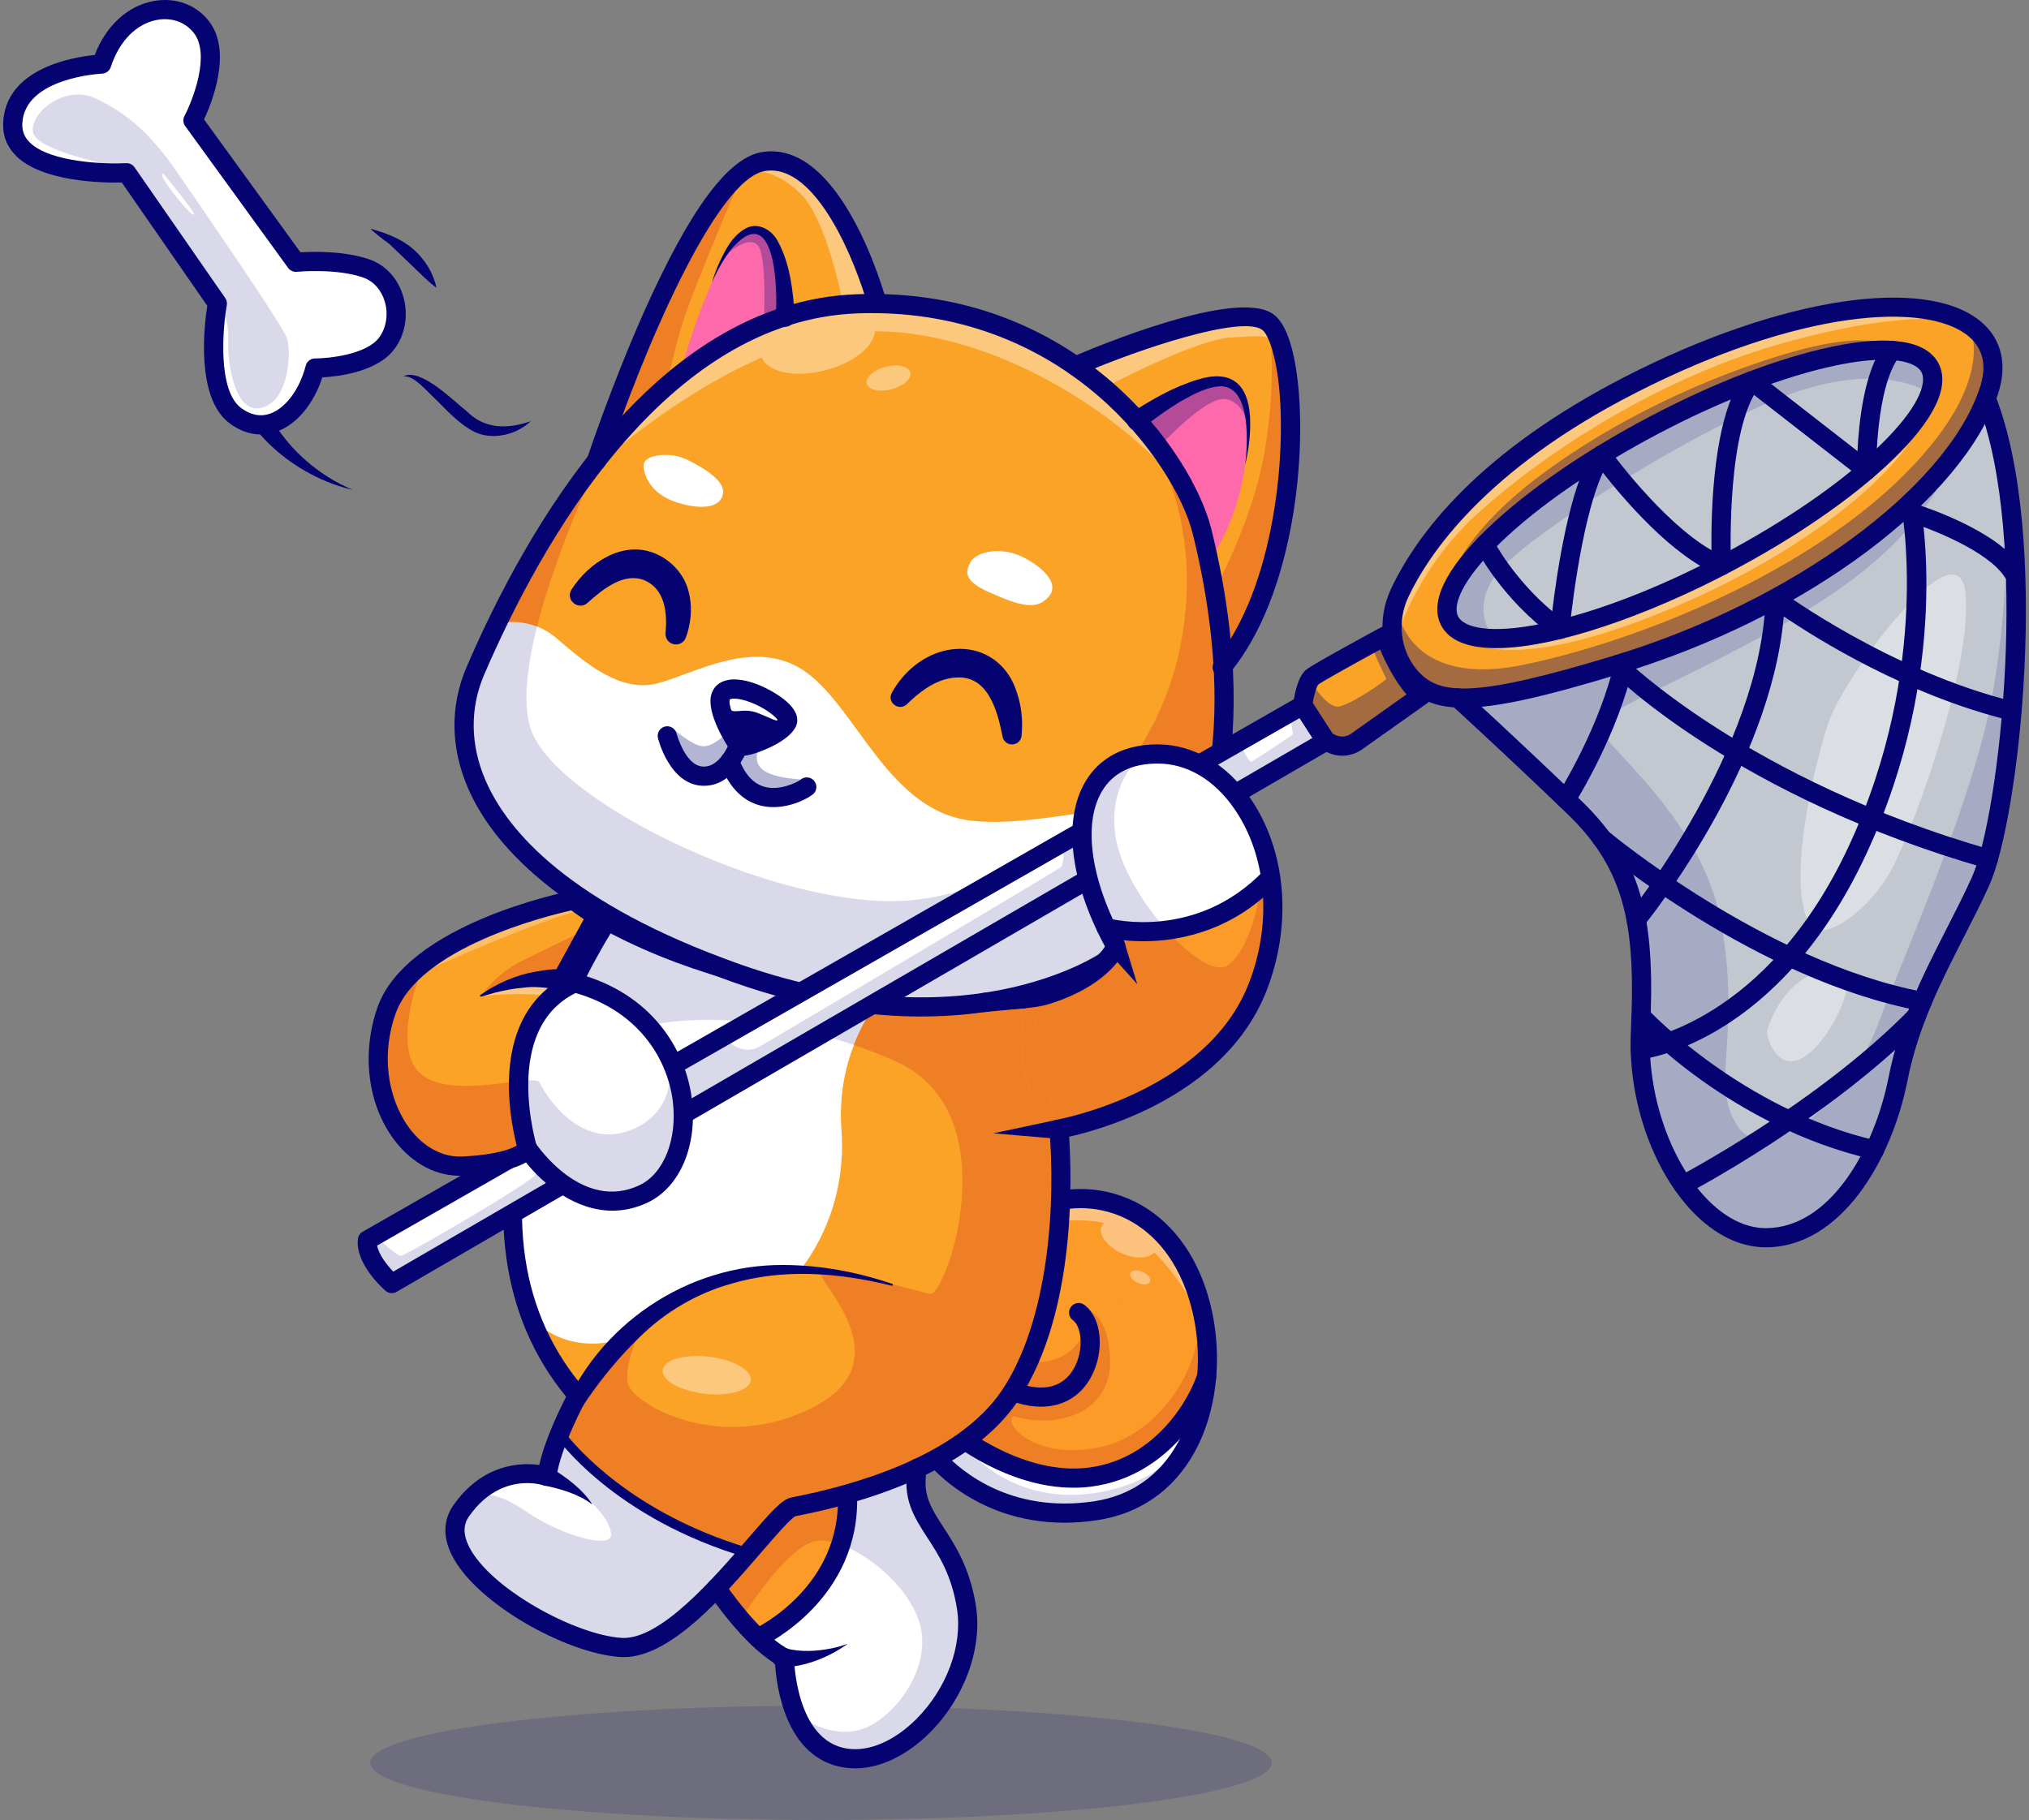 <svg width="214" height="192" viewBox="0 0 214 192" fill="none" xmlns="http://www.w3.org/2000/svg">
<rect x="0" y="0" width="214" height="192" fill="#808080" stroke="none"/>
<g clip-path="url(#clip0_550_10728)">
<path d="M115.054 156.293C114.433 156.375 113.817 156.412 113.209 156.412C107.202 156.412 101.995 152.753 100.648 151.723C99.91 152.408 99.279 152.971 98.906 153.299C100.183 154.754 105.802 160.357 115.473 158.909C119.491 158.307 122.67 156.098 124.666 152.522C125.352 151.293 125.879 149.928 126.246 148.483C124.347 151.642 120.742 155.547 115.054 156.293Z" fill="white"/>
<path d="M117.024 127.333C113.765 126.429 110.244 127.026 107.606 128.932C104.299 131.32 102.053 136.592 102.598 140.683C102.808 142.259 103.508 144.255 105.537 145.593C105.538 145.594 105.539 145.594 105.54 145.595C105.549 145.601 105.558 145.606 105.567 145.613C106.003 145.897 106.5 146.151 107.066 146.364C111.211 147.926 113.051 145.893 113.78 144.541C114.85 142.557 114.704 139.74 113.486 138.854C113.274 138.7 113.227 138.403 113.381 138.191C113.535 137.977 113.834 137.931 114.045 138.086C115.66 139.26 115.933 142.552 114.617 144.992C113.911 146.3 111.731 149.138 106.731 147.254C106.257 147.075 105.825 146.871 105.433 146.647C104.523 147.94 102.832 149.654 101.353 151.059C102.947 152.239 108.781 156.157 114.93 155.351C122.347 154.378 125.993 147.661 126.804 145.076C127.076 141.683 126.557 138.116 125.224 134.998C123.538 131.054 120.626 128.332 117.024 127.333Z" fill="#FC9B28"/>
<path d="M106.633 142.701C102.862 140.034 106.02 130.622 106.02 130.622H105.814C103.534 133.325 102.159 137.386 102.598 140.683C102.808 142.259 103.508 144.255 105.537 145.593C105.538 145.594 105.539 145.594 105.54 145.595C105.549 145.601 105.558 145.606 105.567 145.613C106.003 145.897 106.5 146.151 107.066 146.364C111.211 147.926 113.051 145.893 113.78 144.541C114.547 143.119 114.686 141.272 114.256 140.011C114.202 142.641 110.023 145.098 106.633 142.701Z" fill="#EF7F25"/>
<path d="M115.973 152.675C109.014 154.097 105.754 150.099 106.899 149.405C111.722 150.835 117.281 148.914 117.077 143.396C116.873 137.877 114.045 138.086 114.045 138.086C115.66 139.26 115.933 142.552 114.617 144.992C113.911 146.3 111.731 149.138 106.731 147.254C106.257 147.075 105.825 146.871 105.433 146.647C104.523 147.94 102.832 149.654 101.353 151.059C102.947 152.239 108.781 156.157 114.93 155.351C122.347 154.378 125.993 147.661 126.804 145.076C126.956 143.176 126.86 141.223 126.513 139.324C126.435 144.756 122.022 151.439 115.973 152.675Z" fill="#EF7F25"/>
<g opacity="0.15">
<path d="M116.014 157.416C107.82 158.895 103.048 154.169 101.578 152.393C101.178 152.12 100.863 151.887 100.648 151.723C99.91 152.408 99.279 152.971 98.906 153.299C100.183 154.754 105.802 160.357 115.473 158.908C119.335 158.33 122.418 156.264 124.425 152.929C122.82 154.814 120.221 156.657 116.014 157.416Z" fill="#000072"/>
</g>
<g opacity="0.3">
<path d="M126.246 148.483C126.169 148.612 126.087 148.743 126.004 148.874C126.081 148.767 126.156 148.657 126.228 148.546C126.234 148.525 126.241 148.505 126.246 148.483Z" fill="#040371"/>
</g>
<g opacity="0.4">
<path d="M106.363 130.015C106.476 129.974 111.79 128.035 116.442 129.012C116.338 129.108 116.253 129.218 116.196 129.345C115.8 130.225 116.75 131.51 118.317 132.215C119.748 132.859 121.196 132.795 121.739 132.109C123.999 134.359 125.519 136.933 126.374 138.629C126.102 137.378 125.72 136.157 125.224 134.998C123.538 131.054 120.626 128.332 117.024 127.333C113.765 126.429 110.244 127.026 107.606 128.932C107.54 128.979 107.478 129.035 107.413 129.084C106.888 129.547 106.466 129.921 106.377 130C106.372 130.005 106.368 130.01 106.363 130.015Z" fill="white"/>
</g>
<g opacity="0.4">
<path d="M120.521 134.181C119.951 133.925 119.373 133.976 119.229 134.296C119.085 134.616 119.43 135.083 120 135.34C120.569 135.596 121.148 135.544 121.292 135.224C121.436 134.905 121.091 134.437 120.521 134.181Z" fill="white"/>
</g>
<path d="M112.274 160.639C102.602 160.639 97.661 154.155 97.433 153.849C97.118 153.424 97.183 152.828 97.584 152.481C97.633 152.439 102.013 148.641 103.906 146.215C102.381 144.905 101.418 143.081 101.125 140.879C100.505 136.225 102.969 130.448 106.736 127.728C109.736 125.56 113.732 124.877 117.421 125.901C121.466 127.023 124.722 130.047 126.59 134.414C129.155 140.411 128.903 147.979 125.964 153.246C123.735 157.24 120.183 159.706 115.693 160.378C114.495 160.558 113.355 160.639 112.274 160.639ZM99.66 153.346C101.356 155.156 106.59 159.696 115.394 158.379C119.241 157.803 122.286 155.687 124.199 152.261C126.848 147.513 127.062 140.66 124.731 135.208C123.11 131.418 120.322 128.804 116.881 127.85C113.776 126.989 110.427 127.556 107.919 129.366C104.756 131.651 102.607 136.696 103.129 140.612C103.366 142.387 104.274 144.739 107.255 145.863C110.044 146.914 112.193 146.354 113.309 144.287C114.331 142.392 114.087 139.954 113.171 139.288C112.719 138.959 112.619 138.327 112.948 137.875C113.276 137.424 113.908 137.324 114.36 137.653C116.206 138.995 116.546 142.544 115.088 145.247C113.48 148.228 110.286 149.166 106.541 147.755C106.211 147.63 105.894 147.49 105.59 147.336C104.041 149.354 101.06 152.096 99.66 153.346Z" fill="#040371"/>
<path d="M113.216 156.948C106.188 156.948 100.247 152.099 99.976 151.875C99.546 151.519 99.486 150.881 99.842 150.451C100.198 150.022 100.835 149.962 101.265 150.318C101.362 150.397 107.938 155.726 114.86 154.82C122.053 153.877 125.564 147.311 126.31 144.861C126.473 144.327 127.036 144.026 127.572 144.188C128.106 144.351 128.407 144.916 128.244 145.45C127.393 148.247 123.375 155.742 115.123 156.825C114.481 156.909 113.844 156.948 113.216 156.948Z" fill="#040371"/>
<path d="M28.59 44.093C30 46.613 32.121 48.744 34.56 50.297C35.392 50.844 36.292 51.276 37.213 51.686C36.241 51.437 35.261 51.156 34.327 50.746C31.448 49.529 28.828 47.619 26.872 45.158C26.05 43.956 27.876 42.82 28.59 44.093Z" fill="#040371"/>
<path d="M55.981 44.432C54.524 45.829 52.101 46.465 50.142 45.612C48.281 44.695 47.008 43.121 45.564 41.753C45.111 41.304 44.671 40.844 44.193 40.449C43.718 40.054 43.22 39.666 42.547 39.696C44.398 38.777 47.853 42.319 49.259 43.413C51.116 45.279 53.545 45.289 55.981 44.432Z" fill="#040371"/>
<g opacity="0.15">
<path d="M86.591 192C112.85 192 134.137 189.301 134.137 185.971C134.137 182.641 112.85 179.942 86.591 179.942C60.331 179.942 39.044 182.641 39.044 185.971C39.044 189.301 60.331 192 86.591 192Z" fill="#000072"/>
</g>
<path d="M39.058 24.129C41.07 24.663 43.084 25.491 44.427 27.146C45.219 28.065 45.773 29.165 46.036 30.351C45.164 29.751 44.237 28.748 43.474 28.039L41.064 25.738C40.516 25.339 39.652 24.693 39.058 24.129Z" fill="#040371"/>
<path d="M38.523 28.788C35.595 27.734 31.293 28.135 31.249 28.139C31.081 28.155 30.917 28.081 30.819 27.945L19.965 12.984C19.859 12.838 19.846 12.643 19.93 12.483C19.963 12.421 23.192 6.212 20.892 3.182C19.897 1.872 18.269 1.268 16.535 1.56C14.13 1.969 12.126 3.967 11.176 6.904C11.115 7.093 10.942 7.224 10.743 7.232C10.656 7.236 2.041 7.653 1.817 13.032C1.778 13.965 2.086 14.742 2.759 15.405C5.535 18.145 13.256 17.753 13.334 17.749C13.343 17.749 13.351 17.748 13.36 17.748C13.515 17.748 13.662 17.824 13.751 17.953L23.316 31.749C23.387 31.852 23.415 31.98 23.393 32.104C23.377 32.193 21.831 41.041 25.109 43.471C26.278 44.338 27.479 44.561 28.679 44.136C30.506 43.488 32.073 41.408 32.766 38.708C32.82 38.498 33.01 38.351 33.226 38.35C33.28 38.35 38.595 38.319 40.39 35.962C41.282 34.792 41.546 33.185 41.097 31.664C40.688 30.278 39.749 29.229 38.523 28.788Z" fill="white"/>
<g opacity="0.15">
<path d="M24.074 35.76C23.952 38.488 24.826 43.853 27.692 42.995C30.558 42.137 30.697 37.088 30.288 35.739C29.879 34.39 21.704 22.577 18.761 18.285C15.817 13.993 13.375 11.939 10.064 10.375C6.753 8.812 2.982 12.092 3.503 14.024C4.024 15.955 11.873 17.427 11.934 17.518L12.424 17.77C12.976 17.767 13.318 17.75 13.334 17.749C13.343 17.749 13.351 17.748 13.36 17.748C13.515 17.748 13.662 17.824 13.751 17.953L23.316 31.749C23.387 31.852 23.415 31.98 23.393 32.104C23.392 32.112 23.378 32.192 23.356 32.328C23.758 33.223 24.134 34.432 24.074 35.76ZM20.396 22.638C19.874 22.516 16.441 18.224 17.207 18.316C17.207 18.316 20.917 22.761 20.396 22.638Z" fill="#000072"/>
</g>
<path d="M20.396 22.638C20.917 22.761 17.207 18.316 17.207 18.316C16.441 18.224 19.874 22.516 20.396 22.638Z" fill="white"/>
<path d="M27.497 45.833C26.378 45.833 25.269 45.44 24.224 44.666C20.613 41.988 21.539 34.311 21.861 32.258L12.844 19.253C10.885 19.297 4.498 19.21 1.715 16.463C0.741 15.502 0.276 14.327 0.333 12.97C0.573 7.196 7.696 6.027 9.991 5.8C11.197 2.679 13.512 0.566 16.287 0.095C18.577 -0.294 20.74 0.525 22.075 2.284C24.499 5.476 22.346 10.837 21.525 12.603L31.691 26.617C33.039 26.537 36.432 26.456 39.026 27.39C40.703 27.993 41.977 29.398 42.522 31.243C43.105 33.216 42.75 35.317 41.572 36.863C39.767 39.232 35.732 39.715 33.993 39.812C33.085 42.629 31.283 44.789 29.175 45.537C28.618 45.734 28.056 45.833 27.497 45.833ZM13.36 17.213C13.691 17.213 14.002 17.374 14.191 17.648L23.756 31.444C23.908 31.663 23.968 31.935 23.92 32.198C23.492 34.586 22.93 41.189 25.428 43.041C26.445 43.795 27.478 43.993 28.5 43.631C30.136 43.051 31.607 41.066 32.247 38.574C32.362 38.127 32.765 37.815 33.226 37.815C34.64 37.812 38.609 37.416 39.964 35.638C40.741 34.618 40.978 33.153 40.583 31.815C40.222 30.595 39.405 29.675 38.341 29.292C35.522 28.277 31.343 28.669 31.3 28.672C30.947 28.707 30.595 28.55 30.385 28.26L19.532 13.299C19.306 12.987 19.276 12.574 19.456 12.233C20.326 10.582 22.202 5.794 20.465 3.506C19.593 2.358 18.156 1.83 16.625 2.089C14.42 2.463 12.573 4.325 11.686 7.069C11.555 7.472 11.187 7.751 10.764 7.768C10.683 7.771 2.556 8.171 2.352 13.054C2.32 13.828 2.576 14.473 3.135 15.024C5.3 17.161 11.21 17.33 13.305 17.214C13.323 17.213 13.342 17.213 13.36 17.213Z" fill="#040371"/>
<path d="M78.767 163.259C78.656 163.391 78.541 163.526 78.42 163.66C78.359 163.728 78.302 163.795 78.241 163.866C77.827 164.344 77.392 164.836 76.944 165.335C76.839 165.453 76.735 165.571 76.627 165.689C76.539 165.783 76.455 165.881 76.364 165.975C76.179 166.181 75.99 166.383 75.801 166.589C75.788 166.599 75.778 166.612 75.768 166.622C75.64 166.761 75.508 166.899 75.377 167.037C75.094 167.333 74.807 167.63 74.518 167.923L74.302 168.139C73.965 168.472 73.628 168.803 73.288 169.119C73.217 169.183 73.146 169.251 73.075 169.315C72.58 169.77 72.081 170.204 71.582 170.605C71.512 170.666 71.441 170.72 71.367 170.777C71.057 171.027 70.747 171.256 70.437 171.475C70.248 171.606 70.059 171.734 69.874 171.852C69.867 171.859 69.861 171.866 69.85 171.869C69.719 171.953 69.591 172.034 69.46 172.112C69.315 172.199 69.173 172.28 69.028 172.358C68.957 172.398 68.887 172.435 68.819 172.472C68.526 172.624 68.236 172.759 67.95 172.873C67.893 172.897 67.839 172.917 67.781 172.937C67.714 172.964 67.647 172.988 67.579 173.011C67.508 173.035 67.441 173.059 67.374 173.079C67.033 173.183 66.703 173.257 66.376 173.301C66.312 173.308 66.248 173.315 66.181 173.322C65.958 173.338 65.743 173.342 65.53 173.328C60.388 173.005 51.26 168.018 48.968 163.361C48.277 161.955 48.298 160.709 49.029 159.661C49.568 158.889 50.137 158.269 50.71 157.774H50.714C52.456 156.271 54.265 155.917 55.583 155.917C56.692 155.917 57.45 156.166 57.527 156.19C57.527 156.193 57.531 156.193 57.531 156.193C57.959 156.318 58.403 156.476 58.831 156.638C59.27 156.806 59.704 156.988 60.129 157.191C60.971 157.598 61.8 158.067 62.484 158.724C62.356 158.552 62.218 158.383 62.07 158.225L62.063 158.218L62.06 158.215C61.999 158.148 61.935 158.08 61.867 158.016C61.413 157.561 60.9 157.157 60.371 156.786C59.974 156.506 59.563 156.25 59.148 156.004C58.838 155.822 58.525 155.654 58.205 155.485C58.225 155.354 58.252 155.219 58.279 155.084C58.299 154.99 58.319 154.896 58.343 154.801C58.373 154.66 58.41 154.515 58.451 154.367C58.478 154.255 58.508 154.144 58.542 154.033C58.555 153.986 58.569 153.939 58.585 153.892C58.639 153.71 58.697 153.524 58.757 153.339C58.815 153.157 58.879 152.978 58.939 152.796C59.013 152.598 59.084 152.399 59.162 152.2C59.229 152.025 59.296 151.85 59.367 151.678C59.371 151.657 59.381 151.641 59.387 151.624C59.455 151.462 59.519 151.3 59.586 151.142C60.813 152.729 66.683 159.597 78.767 163.259Z" fill="white"/>
<path d="M111.167 118.572C110.676 113.301 108.948 106.744 108.499 105.103C105.344 105.427 84.778 107.081 64.224 97.735C63.224 99.32 59.05 106.227 56.537 114.912C53.931 123.914 52.633 136.72 61.153 146.746C61.488 146.2 61.155 148.185 60.318 149.492C60.085 149.988 59.834 150.55 59.586 151.141C60.813 152.728 66.684 159.598 78.768 163.259C78.939 163.061 79.108 162.866 79.272 162.676C81.607 159.971 82.765 158.664 83.565 158.506L83.779 158.464C87.023 157.835 91.599 156.696 95.926 154.756C96.414 154.311 101.19 151.912 102.613 150.748C102.643 150.717 102.676 150.69 102.712 150.669C104.012 149.593 105.16 148.387 106.076 147.036C107.766 144.544 108.939 141.626 109.747 138.619C109.748 138.542 109.768 138.467 109.806 138.398C112.026 129.933 111.378 120.826 111.167 118.572Z" fill="#FAA327"/>
<path d="M89.385 158.097C89.405 159.883 89.129 161.494 88.657 162.936C86.793 168.654 81.887 171.731 80.388 172.56C79.683 171.893 79.003 171.151 78.4 170.444C77.365 169.224 76.549 168.098 76.182 167.573C77.54 166.134 78.831 164.641 79.997 163.286C81.516 161.527 83.242 159.529 83.751 159.431L83.963 159.388C85.523 159.084 87.39 158.666 89.385 158.097Z" fill="#FC9B28"/>
<path d="M98.256 161.917C97.006 159.99 95.915 158.296 96.167 155.678C93.891 156.688 91.559 157.48 89.386 158.097C89.49 166.957 82.268 171.523 80.387 172.559C81.204 173.332 82.061 174.011 82.889 174.439C83.361 174.52 83.907 174.547 84.426 174.539C84.984 174.529 85.547 174.482 86.105 174.393C86.662 174.298 87.221 174.186 87.766 174.017C88.316 173.861 88.85 173.655 89.382 173.434C88.887 173.724 88.381 174.005 87.85 174.237C87.323 174.484 86.772 174.676 86.213 174.852C85.651 175.022 85.075 175.151 84.488 175.243C84.071 175.304 83.663 175.35 83.233 175.362C83.35 177.251 84.13 184.222 89.27 185.003C91.714 185.375 94.516 184.208 96.955 181.802C100.321 178.482 102.092 173.722 101.467 169.676C100.896 165.986 99.494 163.824 98.256 161.917Z" fill="white"/>
<g opacity="0.15">
<path d="M101.132 176.3C100.596 179.582 94.854 184.121 94.854 184.121C86.524 187.889 84.165 180.839 84.165 180.839C85.415 181.931 88.782 183.673 91.858 182.012C94.935 180.351 98.503 175.407 96.862 170.828C95.612 167.34 91.767 164.065 88.657 162.936C89.129 161.494 89.405 159.883 89.385 158.097C87.39 158.666 85.523 159.084 83.963 159.388L83.751 159.431C83.242 159.529 81.516 161.527 79.997 163.286C78.831 164.641 77.54 166.134 76.182 167.573C76.549 168.098 77.365 169.224 78.4 170.444C77.56 170.258 75.825 167.434 75.825 167.434C75.825 167.434 81.301 161.389 81.456 161.238C81.611 161.083 82.662 159.017 86.059 158.471C89.456 157.922 96.212 155.307 96.212 155.307C96.212 155.307 96.626 157.012 96.626 157.891C96.626 158.774 99.737 163.576 101.132 166.363C102.527 169.153 101.664 173.018 101.132 176.3Z" fill="#000072"/>
</g>
<path d="M89.385 158.097C89.405 159.883 89.129 161.494 88.657 162.936C87.686 162.579 86.787 162.437 86.059 162.562C83.009 163.091 78.4 170.444 78.4 170.444C77.365 169.224 76.549 168.098 76.182 167.573C77.54 166.134 78.831 164.641 79.997 163.286C81.516 161.527 83.242 159.529 83.751 159.431L83.963 159.388C85.523 159.084 87.39 158.666 89.385 158.097Z" fill="#EF7F25"/>
<g opacity="0.4">
<path d="M79.187 145.621C79.313 144.543 77.334 143.426 74.766 143.126C72.198 142.826 70.015 143.457 69.889 144.536C69.763 145.614 71.742 146.731 74.31 147.031C76.878 147.331 79.061 146.7 79.187 145.621Z" fill="white"/>
</g>
<g opacity="0.4">
<path d="M87.192 177.545C87.441 177.545 87.642 177.346 87.642 177.1C87.642 176.855 87.441 176.656 87.192 176.656C86.943 176.656 86.741 176.855 86.741 177.1C86.741 177.346 86.943 177.545 87.192 177.545Z" fill="white"/>
</g>
<path d="M79.176 164.396C79.082 164.396 78.986 164.382 78.891 164.355C64.692 160.188 58.749 151.735 58.503 151.377C58.186 150.917 58.303 150.288 58.763 149.972C59.223 149.655 59.851 149.772 60.167 150.23C60.224 150.312 65.993 158.463 79.461 162.415C79.996 162.572 80.303 163.134 80.146 163.669C80.016 164.11 79.614 164.396 79.176 164.396Z" fill="#040371"/>
<path d="M79.943 173.802C79.563 173.802 79.2 173.588 79.028 173.222C78.79 172.717 79.006 172.115 79.51 171.877C79.887 171.698 88.75 167.378 88.372 157.694C88.35 157.136 88.785 156.666 89.343 156.645C89.356 156.644 89.37 156.644 89.383 156.644C89.923 156.644 90.371 157.071 90.393 157.615C90.823 168.656 80.8 173.505 80.373 173.705C80.234 173.771 80.087 173.802 79.943 173.802Z" fill="#040371"/>
<path d="M80.592 161.726C80.761 160.801 80.97 160.038 81.386 159.248C81.742 158.717 82.189 158.237 82.433 157.631C82.567 157.375 82.71 156.986 82.832 156.72C83.138 155.913 83.353 155.08 83.539 154.23C83.549 154.171 83.606 154.131 83.665 154.146C83.705 154.156 83.734 154.188 83.741 154.226C84.073 155.676 84.095 157.177 83.729 158.637C83.631 159.01 83.555 159.393 83.441 159.765C83.212 160.534 82.627 161.131 81.938 161.528C81.791 161.635 80.539 162.149 80.592 161.726Z" fill="#040371"/>
<path d="M93.405 104.639C93.405 104.639 93.267 104.781 93.038 105.057C92.407 105.819 91.083 107.601 90.062 110.236C89.152 112.585 88.482 115.608 88.748 119.19C89.425 128.265 84.418 133.919 84.418 133.919C84.418 133.919 80.778 133.848 76.081 135.007C71.384 136.167 64.836 141.481 64.836 141.481C59.155 142.697 56.334 139.247 56.334 139.247C56.334 139.247 53.494 135.328 54.309 123.57C55.125 111.813 64.466 97.327 64.466 97.327C74.945 103.595 93.405 104.639 93.405 104.639Z" fill="white"/>
<g opacity="0.35">
<path d="M118.306 137.368C118.253 137.245 118.195 137.127 118.134 137.012C118.146 137.097 118.155 137.187 118.161 137.282C118.214 137.31 118.262 137.339 118.306 137.368Z" fill="#040371"/>
</g>
<g opacity="0.4">
<path d="M118.306 137.368C118.253 137.245 118.195 137.127 118.134 137.012C118.146 137.097 118.155 137.187 118.161 137.282C118.214 137.31 118.262 137.339 118.306 137.368Z" fill="white"/>
</g>
<path d="M109.805 138.397C109.768 138.468 109.748 138.542 109.748 138.62C108.939 141.626 107.767 144.544 106.075 147.037C105.159 148.385 104.013 149.592 102.712 150.67C102.675 150.69 102.645 150.717 102.614 150.747C101.189 151.913 96.414 154.309 95.925 154.757C91.599 156.695 87.023 157.834 83.781 158.464L83.565 158.505C82.767 158.663 81.608 159.97 79.272 162.676C79.107 162.865 78.942 163.061 78.767 163.259C66.683 159.596 60.813 152.729 59.586 151.142C59.832 150.549 60.085 149.986 60.317 149.491C61.153 148.186 62.039 146.916 62.98 145.69C64.365 143.91 65.797 142.158 67.418 140.578C66.979 141.541 65.948 144.045 66.191 145.828C66.501 148.075 76.101 153.608 86.012 148.321C95.919 143.031 84.718 133.916 86.625 133.919C88.148 133.922 95.275 135.766 98.079 136.507C99.72 136.942 106.587 117.424 94.524 111.992C93.041 111.325 91.552 110.742 90.062 110.236C91.083 107.601 92.407 105.819 93.038 105.057C101.064 105.755 106.931 105.266 108.498 105.104C108.542 105.263 108.596 105.465 108.66 105.707C109.27 107.992 110.722 113.805 111.167 118.573C111.18 118.701 111.19 118.849 111.207 119.021C111.443 121.855 111.901 130.411 109.805 138.397Z" fill="#EF7F25"/>
<g opacity="0.15">
<path d="M78.767 163.259C78.656 163.391 78.541 163.526 78.42 163.66C78.359 163.728 78.302 163.795 78.241 163.866C77.827 164.344 77.392 164.836 76.944 165.335C76.839 165.453 76.735 165.571 76.627 165.689C76.539 165.783 76.455 165.881 76.364 165.975C76.179 166.181 75.99 166.383 75.801 166.589C75.788 166.599 75.778 166.612 75.768 166.622C75.64 166.761 75.508 166.899 75.377 167.037C75.094 167.333 74.807 167.63 74.518 167.923L74.302 168.139C73.965 168.472 73.628 168.803 73.288 169.119C73.217 169.183 73.146 169.251 73.075 169.315C72.58 169.77 72.081 170.204 71.582 170.605C71.512 170.666 71.441 170.72 71.367 170.777C71.057 171.027 70.747 171.256 70.437 171.475C70.248 171.606 70.059 171.734 69.874 171.852C69.867 171.859 69.861 171.866 69.85 171.869C69.719 171.953 69.591 172.034 69.46 172.112C69.315 172.199 69.173 172.28 69.028 172.358C68.957 172.398 68.887 172.435 68.819 172.472C68.526 172.624 68.236 172.759 67.95 172.873C67.893 172.897 67.839 172.917 67.781 172.937C67.714 172.964 67.647 172.988 67.579 173.011C67.508 173.035 67.441 173.059 67.374 173.079C67.033 173.183 66.703 173.257 66.376 173.301C66.312 173.308 66.248 173.315 66.181 173.322C65.958 173.338 65.743 173.342 65.53 173.328C60.388 173.005 51.26 168.018 48.968 163.361C48.277 161.955 48.298 160.709 49.029 159.661C49.568 158.889 50.137 158.269 50.71 157.774H50.714C51.893 157.521 53.376 157.993 55.792 159.647C58.99 161.834 64.489 163.536 64.449 161.874C64.408 160.264 62.208 158.343 62.07 158.225L62.063 158.218L62.06 158.215C61.999 158.148 61.935 158.08 61.867 158.016C61.413 157.561 60.9 157.157 60.371 156.786C59.974 156.506 59.563 156.25 59.148 156.004C58.838 155.822 58.525 155.654 58.205 155.485C58.225 155.354 58.252 155.219 58.279 155.084C58.299 154.99 58.319 154.896 58.343 154.801C58.373 154.66 58.41 154.515 58.451 154.367C58.478 154.255 58.508 154.144 58.542 154.033C58.555 153.986 58.569 153.939 58.585 153.892C58.636 153.71 58.693 153.524 58.757 153.339C58.815 153.157 58.879 152.978 58.939 152.796C59.013 152.598 59.084 152.399 59.162 152.2C59.229 152.025 59.296 151.85 59.367 151.678C59.371 151.657 59.381 151.641 59.387 151.624C59.455 151.462 59.519 151.3 59.586 151.142C60.813 152.729 66.683 159.597 78.767 163.259Z" fill="#000072"/>
</g>
<g opacity="0.15">
<path d="M93.038 105.057C92.407 105.819 91.083 107.601 90.062 110.236C79.437 106.628 69.055 107.008 64.449 109.569C62.289 110.769 60.166 113.276 58.42 116.481C57.622 117.94 56.904 119.544 56.294 121.239C55.532 123.358 54.939 125.613 54.579 127.897C54.572 125.545 54.791 123.24 55.148 121.047V121.043C55.499 118.87 55.987 116.807 56.537 114.914C56.617 114.631 56.702 114.351 56.786 114.075C59.317 105.785 63.256 99.268 64.223 97.735C74.565 102.439 84.906 104.356 93.038 105.057Z" fill="#000072"/>
</g>
<g opacity="0.4">
<path d="M56.898 157.164C59.615 157.505 61.716 158.121 61.771 158.137C61.256 157.768 60.697 157.464 60.128 157.191C59.705 156.987 59.27 156.808 58.833 156.639C58.403 156.475 57.959 156.319 57.531 156.192C57.529 156.191 57.528 156.191 57.526 156.191C57.449 156.164 56.69 155.915 55.584 155.915C54.317 155.915 52.594 156.248 50.913 157.609C51.033 157.57 53.594 156.748 56.898 157.164Z" fill="white"/>
</g>
<g opacity="0.4">
<path d="M84.891 177.863C85.441 177.863 85.888 177.422 85.888 176.878C85.888 176.511 85.682 176.195 85.38 176.026C86.237 175.666 87.561 174.981 88.495 173.926C88.283 174.036 88.069 174.141 87.85 174.237C87.323 174.484 86.772 174.676 86.213 174.852C85.651 175.022 85.075 175.151 84.488 175.243C84.071 175.304 83.663 175.35 83.233 175.362C83.301 176.461 83.595 179.279 84.84 181.599C84.75 180.718 84.588 179.039 84.523 177.791C84.637 177.836 84.761 177.863 84.891 177.863Z" fill="white"/>
</g>
<path d="M65.79 174.818C65.672 174.818 65.555 174.815 65.438 174.808C59.765 174.451 50.099 169.126 47.607 163.959C46.701 162.081 46.77 160.303 47.808 158.815C50.9 154.383 54.933 154.282 56.874 154.548C57.484 151.845 59.033 148.667 59.714 147.348C52.877 139.035 51.284 127.688 55.114 114.479C58.036 104.396 62.994 96.888 63.203 96.573C63.493 96.138 64.067 95.996 64.527 96.245C84.328 106.984 108.68 104.299 108.923 104.27C109.415 104.216 109.876 104.521 110.013 104.997C110.096 105.29 112.072 112.253 112.649 118.435C112.944 121.599 114.074 137.891 107.309 147.866C102.184 155.422 90.545 158.661 84.064 159.919L83.895 159.952C83.362 160.211 81.722 162.112 80.4 163.642C76.314 168.376 70.752 174.818 65.79 174.818ZM55.602 156.459C53.977 156.459 51.514 157.037 49.466 159.972C48.854 160.849 48.842 161.866 49.428 163.081C51.573 167.529 60.625 172.479 65.565 172.79C69.613 173.034 75.183 166.591 78.87 162.321C81.351 159.447 82.489 158.169 83.462 157.976L83.678 157.934C89.854 156.735 100.918 153.686 105.635 146.731C110.581 139.439 111.42 127.032 110.636 118.622C110.188 113.823 108.825 108.378 108.289 106.36C103.764 106.732 82.456 107.874 64.399 98.467C63.074 100.629 59.349 107.106 57.042 115.089C53.295 128.055 54.859 138.642 61.692 146.557C61.967 146.876 62.016 147.333 61.813 147.703C61.786 147.753 59.089 152.702 58.688 155.874C58.65 156.176 58.477 156.445 58.217 156.606C57.958 156.767 57.64 156.801 57.352 156.701C57.283 156.678 56.602 156.459 55.602 156.459Z" fill="#040371"/>
<path d="M58.044 154.802C59.721 155.853 61.411 157.054 62.486 158.725C60.985 157.585 59.124 157.074 57.325 156.691C55.745 156.302 56.605 154.042 58.044 154.802Z" fill="#040371"/>
<path d="M94.035 135.633C88.461 134.248 82.588 133.794 77.066 135.443C73.454 136.467 70.148 138.417 67.481 141.045C63.384 145.01 60.257 149.691 57.782 154.91C57.761 154.964 57.697 154.989 57.644 154.964C57.603 154.944 57.581 154.901 57.587 154.858C57.867 152.904 58.473 151.017 59.239 149.196C63.02 139.763 72.453 133.389 82.601 133.45C86.541 133.458 90.421 134.19 94.092 135.439C94.145 135.457 94.173 135.514 94.155 135.567C94.138 135.617 94.085 135.645 94.035 135.633Z" fill="#040371"/>
<path d="M90.179 186.553C89.797 186.553 89.418 186.524 89.046 186.468C82.795 185.518 81.88 177.761 81.747 175.501C78.329 173.446 74.881 168.312 74.728 168.084C74.418 167.62 74.544 166.992 75.008 166.682C75.472 166.372 76.1 166.497 76.41 166.962C76.446 167.016 80.084 172.428 83.189 173.989C83.528 174.16 83.743 174.507 83.746 174.886C83.747 174.973 83.883 183.638 89.349 184.469C91.66 184.819 94.327 183.677 96.666 181.332C99.855 178.136 101.532 173.593 100.939 169.759C100.386 166.184 99.018 164.074 97.81 162.213C96.42 160.071 95.107 158.047 95.77 154.688C95.879 154.141 96.41 153.783 96.958 153.892C97.506 154 97.862 154.532 97.754 155.08C97.25 157.634 98.196 159.093 99.506 161.112C100.759 163.044 102.318 165.447 102.937 169.45C103.625 173.899 101.725 179.123 98.097 182.76C95.652 185.211 92.825 186.553 90.179 186.553Z" fill="#040371"/>
<path d="M82.876 173.892C84.44 174.304 86.132 174.211 87.718 173.891C88.278 173.779 88.829 173.615 89.382 173.434C88.907 173.764 88.415 174.088 87.894 174.365C86.428 175.161 84.798 175.71 83.123 175.872C82.897 175.895 82.666 175.901 82.423 175.887C80.794 175.717 81.333 173.341 82.876 173.892Z" fill="#040371"/>
<path d="M126.325 56.2C125.364 52.314 121.822 46.191 116.074 41.271C111.336 37.215 103.366 32.498 91.944 32.498C91.443 32.498 90.938 32.507 90.423 32.525C79.202 32.93 70.176 40.132 63.306 48.873C63.28 48.921 63.247 48.963 63.207 48.998C58.989 54.389 55.592 60.353 53.002 65.666C52.096 67.524 51.287 69.303 50.579 70.948C48.982 74.66 49.038 78.687 50.743 82.595C53.095 87.987 59.693 95.765 77.771 102.197C90.805 106.834 100.789 105.941 106.869 104.375C113.455 102.68 117.01 99.851 117.045 99.823C117.049 99.819 117.053 99.816 117.057 99.813C121.199 96.675 123.941 92.706 125.696 88.404C130.399 76.873 127.994 62.948 126.325 56.2Z" fill="#FAA327"/>
<path d="M125.697 88.404C125.589 88.67 125.478 88.94 125.357 89.206C125.296 89.341 125.239 89.472 125.175 89.607C125.06 89.859 124.942 90.112 124.818 90.365C124.555 90.897 124.272 91.426 123.972 91.945C123.898 92.073 123.824 92.198 123.749 92.326C123.672 92.451 123.598 92.579 123.52 92.704C123.369 92.953 123.207 93.202 123.042 93.448C122.958 93.573 122.873 93.698 122.789 93.819C122.705 93.94 122.621 94.062 122.533 94.183C122.449 94.304 122.361 94.429 122.267 94.55C122.179 94.668 122.092 94.786 122.001 94.904C121.893 95.049 121.782 95.191 121.667 95.332C121.499 95.544 121.327 95.753 121.148 95.959C120.953 96.188 120.75 96.417 120.541 96.643C120.44 96.757 120.336 96.869 120.228 96.98C120.12 97.098 120.009 97.212 119.895 97.327C119.79 97.431 119.686 97.536 119.578 97.64C119.467 97.751 119.355 97.859 119.241 97.964C119.13 98.072 119.015 98.179 118.897 98.284C118.317 98.813 117.704 99.322 117.057 99.814C117.054 99.817 117.05 99.82 117.044 99.824C117.01 99.851 113.455 102.678 106.87 104.376C100.788 105.94 90.803 106.833 77.769 102.196C59.694 95.767 53.096 87.986 50.744 82.594C49.039 78.689 48.982 74.659 50.579 70.948C51.286 69.304 52.095 67.525 53.002 65.665C53.746 65.564 55.138 65.503 56.648 66.093C57.322 66.356 58.016 66.75 58.69 67.326C61.591 69.82 65.352 73.092 69.278 72.108C73.2 71.127 79.734 67.04 85.092 70.965C90.453 74.888 93.803 85.6 102.47 86.581C106.368 87.022 110.803 86.183 114.796 85.691C114.796 85.691 114.796 85.688 114.799 85.688C119.679 85.091 123.905 85.007 125.697 88.404Z" fill="white"/>
<path d="M90.389 31.575C90.892 31.557 91.387 31.551 91.878 31.55C90.997 28.671 86.869 16.454 80.573 17.517C74.599 18.528 66.817 38.978 64.227 46.254C71.021 38.269 79.725 31.96 90.389 31.575Z" fill="#FAA327"/>
<path d="M133.39 34.326C130.698 32.531 119.417 36.627 114.382 38.725C115.22 39.336 115.992 39.95 116.693 40.549C123.004 45.952 126.323 52.234 127.248 55.972C128.352 60.435 129.045 64.867 129.309 69.082C135.212 60.972 136.39 47.096 135.277 39.478C134.882 36.777 134.177 34.85 133.39 34.326Z" fill="#FAA327"/>
<path d="M102.428 59.172C103.328 58.045 105.786 57.761 107.742 58.702C109.631 59.61 111.912 61.441 110.604 62.953C109.296 64.465 107.456 63.852 104.472 62.544C101.488 61.236 101.815 60.296 102.428 59.172Z" fill="white"/>
<path d="M70.373 47.994C71.136 48.009 71.883 48.202 72.568 48.54C73.87 49.184 76.322 50.572 76.264 51.875C76.186 53.646 73.925 53.809 71.412 53.008C68.898 52.208 67.996 50.524 67.879 49.221C67.795 48.289 69.103 47.967 70.373 47.994Z" fill="white"/>
<path d="M71.71 39.428C71.71 39.428 75.695 24.774 79.313 24.284C82.93 23.793 82.992 33.297 82.992 33.297C82.992 33.297 74.55 36.506 71.71 39.428Z" fill="#FD69AA"/>
<path d="M119.597 44.599C119.597 44.599 127.159 38.958 129.939 40.553C132.718 42.147 131.982 53.224 127.404 59.315C127.404 59.315 124.992 47.624 119.597 44.599Z" fill="#FD69AA"/>
<g opacity="0.4">
<path d="M93.407 38.698C92.14 39.027 91.251 39.825 91.421 40.48C91.591 41.135 92.756 41.4 94.023 41.071C95.29 40.743 96.179 39.945 96.009 39.289C95.839 38.634 94.674 38.369 93.407 38.698Z" fill="white"/>
</g>
<path d="M62.535 49.878C60.991 53.315 58.205 59.936 56.648 66.093C55.138 65.503 53.746 65.564 53.002 65.665C55.452 60.641 58.629 55.033 62.535 49.878Z" fill="#EF7F25"/>
<path d="M125.697 88.404C123.905 85.007 119.679 85.091 114.799 85.688C119.453 81.088 122.914 75.225 124.299 69.082C126.428 59.613 124.211 52.563 122.816 49.379C123.187 49.773 123.544 50.164 123.874 50.552C125.104 52.651 125.933 54.612 126.324 56.199C127.992 62.949 130.401 76.873 125.697 88.404Z" fill="#EF7F25"/>
<g opacity="0.15">
<path d="M125.697 88.404C125.589 88.67 125.478 88.94 125.357 89.206C125.296 89.341 125.239 89.472 125.175 89.607C125.06 89.86 124.942 90.112 124.818 90.365C124.555 90.897 124.272 91.427 123.972 91.945C123.898 92.074 123.824 92.198 123.749 92.326C123.672 92.451 123.598 92.579 123.52 92.704C123.369 92.953 123.207 93.202 123.042 93.448C122.958 93.573 122.873 93.698 122.789 93.819C122.705 93.94 122.621 94.062 122.533 94.183C122.449 94.304 122.361 94.429 122.267 94.55C122.179 94.668 122.092 94.786 122.001 94.904C121.893 95.049 121.782 95.191 121.667 95.332C121.499 95.544 121.327 95.753 121.148 95.959C120.953 96.188 120.75 96.417 120.541 96.643C120.44 96.757 120.336 96.869 120.228 96.98C120.12 97.098 120.009 97.212 119.895 97.327C119.79 97.431 119.686 97.536 119.578 97.64C119.467 97.752 119.355 97.859 119.241 97.964C119.13 98.072 119.015 98.18 118.897 98.284C118.317 98.813 117.704 99.322 117.057 99.814C117.054 99.817 117.05 99.821 117.044 99.824C117.01 99.851 113.455 102.678 106.87 104.377C100.788 105.94 90.803 106.833 77.769 102.196C59.694 95.767 53.096 87.986 50.744 82.594C49.039 78.689 48.982 74.659 50.579 70.949C51.286 69.304 52.095 67.525 53.002 65.665C53.746 65.564 55.138 65.503 56.648 66.093C55.532 70.501 55.05 74.672 56.115 77.26C59.303 85.027 82.44 95.983 95.683 95.002C102.719 94.48 109.519 90.897 114.796 85.691C114.796 85.691 114.796 85.688 114.799 85.688C119.679 85.091 123.905 85.007 125.697 88.404Z" fill="#000072"/>
</g>
<path d="M70.488 39.947C70.679 38.994 71.044 37.376 71.71 34.993C72.709 31.416 76.912 21.613 78.087 18.898C72.824 23.587 66.962 38.673 64.516 45.447C64.454 45.7 64.4 45.923 64.356 46.105C66.252 43.89 68.295 41.807 70.488 39.947Z" fill="#EF7F25"/>
<path d="M135.277 39.478C135.073 38.084 134.786 36.899 134.449 36.004C134.322 35.887 134.186 35.793 134.036 35.719C134.168 37.341 134.35 41.509 133.454 47.215C132.481 53.411 129.415 59.73 128.429 61.648C128.86 64.174 129.157 66.664 129.309 69.082C135.212 60.972 136.39 47.096 135.277 39.478Z" fill="#EF7F25"/>
<g opacity="0.4">
<path d="M84.443 20.441C86.862 22.826 88.412 29.633 88.833 31.678C89.348 31.631 89.865 31.594 90.389 31.575C90.892 31.557 91.387 31.551 91.878 31.551C91.045 28.828 87.31 17.765 81.585 17.46C81.509 17.456 80.872 17.48 80.272 17.584C79.915 17.682 79.553 17.846 79.185 18.07C79.228 18.062 81.607 17.646 84.443 20.441Z" fill="white"/>
</g>
<g opacity="0.4">
<path d="M134.036 35.719C133.997 35.232 133.961 34.972 133.961 34.972C133.778 34.676 133.587 34.457 133.39 34.326C130.698 32.531 119.417 36.627 114.382 38.725C115.22 39.336 115.992 39.95 116.693 40.549C116.753 40.601 116.808 40.653 116.867 40.705C118.392 39.908 126.42 35.791 129.816 35.606C132.105 35.482 133.262 35.34 134.036 35.719Z" fill="white"/>
</g>
<g opacity="0.4">
<path d="M134.068 35.159C134.087 35.194 134.108 35.233 134.131 35.278C134.11 35.237 134.089 35.197 134.068 35.159Z" fill="white"/>
</g>
<g opacity="0.3">
<path d="M134.449 36.004C134.347 35.734 134.241 35.492 134.131 35.278C134.108 35.233 134.087 35.194 134.068 35.159C134.033 35.095 133.997 35.031 133.961 34.972C133.961 34.972 133.997 35.232 134.036 35.719C134.186 35.793 134.322 35.887 134.449 36.004Z" fill="#040371"/>
</g>
<g opacity="0.4">
<path d="M134.449 36.004C134.347 35.734 134.241 35.492 134.131 35.278C134.108 35.233 134.087 35.194 134.068 35.159C134.033 35.095 133.997 35.031 133.961 34.972C133.961 34.972 133.997 35.232 134.036 35.719C134.186 35.793 134.322 35.887 134.449 36.004Z" fill="white"/>
</g>
<g opacity="0.4">
<path d="M80.341 37.72C80.967 39.278 83.885 39.882 87.055 39.06C90.019 38.291 92.184 36.538 92.281 34.951C103.955 34.949 116.25 42.417 122.817 49.38C122.358 48.332 121.99 47.705 121.893 47.546C120.322 45.409 118.379 43.243 116.074 41.271C111.336 37.215 103.366 32.498 91.944 32.498C91.443 32.498 90.938 32.507 90.423 32.525C79.202 32.93 70.176 40.132 63.306 48.873L63.306 48.873C63.306 48.873 70.978 41.779 80.341 37.72Z" fill="white"/>
</g>
<g opacity="0.3">
<path d="M123.875 50.552C123.302 49.572 122.64 48.563 121.893 47.546C121.99 47.705 122.358 48.332 122.817 49.38C123.187 49.773 123.542 50.164 123.875 50.552Z" fill="#040371"/>
</g>
<g opacity="0.4">
<path d="M123.875 50.552C123.302 49.572 122.64 48.563 121.893 47.546C121.99 47.705 122.358 48.332 122.817 49.38C123.187 49.773 123.542 50.164 123.875 50.552Z" fill="white"/>
</g>
<g opacity="0.3">
<path d="M80.573 33.7C80.573 33.7 80.907 27.022 79.926 25.878C78.945 24.733 76.606 26.845 76.606 26.845C76.606 26.845 77.923 24.222 79.415 24.406C80.907 24.59 81.701 26.042 82.174 28.065C82.647 30.088 82.821 32.811 82.821 32.811L80.573 33.7Z" fill="#040371"/>
</g>
<g opacity="0.3">
<path d="M122.662 46.725C122.662 46.725 127.157 41.865 129.193 42.096C131.228 42.326 131.658 45.008 131.658 45.008C131.658 45.008 131.477 40.578 129.193 40.41C126.909 40.241 123 42.51 120.746 44.334L122.662 46.725Z" fill="#040371"/>
</g>
<g opacity="0.3">
<path d="M80.202 78.578C80.202 78.578 79.221 80.142 80.386 81.153C81.551 82.165 84.77 82.24 84.77 82.24C84.77 82.24 84.616 83.269 83.881 83.453C83.145 83.637 80.416 84.044 79.006 82.87C77.596 81.697 76.959 80.344 76.959 80.344C76.959 80.344 74.959 81.552 73.733 81.276C72.507 81 70.636 77.076 70.636 77.076L71.024 76.923C71.024 76.923 73.07 78.689 74.137 78.726C75.204 78.762 76.308 77.628 76.308 77.628C76.308 77.628 78.699 79.314 80.202 78.578Z" fill="#040371"/>
</g>
<path d="M78.372 78.221C78.168 78.057 76.258 74.977 76.247 74.848C76.155 73.755 76.901 73.806 76.901 73.806C76.901 73.806 76.778 74.909 77.309 75.012C77.841 75.114 78.659 74.787 79.742 75.155C80.825 75.523 82.174 76.32 82.174 75.931C82.174 75.543 82.828 75.829 82.542 76.32C82.256 76.81 82.564 76.945 81.78 77.386C80.996 77.827 80.301 78.15 80.301 78.15L78.372 78.221Z" fill="#040371"/>
<path d="M97.149 107.238C91.636 107.238 84.947 106.327 77.273 103.597C58.693 96.987 51.85 88.851 49.381 83.189C47.508 78.895 47.45 74.459 49.214 70.361C55.391 56.008 68.952 31.813 90.37 31.04C113.553 30.205 125.76 47.722 127.768 55.843C130.767 67.971 133.527 90.039 118.311 101.567C118.31 101.568 118.309 101.568 118.308 101.569C118.152 101.686 114.413 104.455 107.452 106.09C104.73 106.73 101.267 107.238 97.149 107.238ZM91.942 33.033C91.448 33.033 90.949 33.042 90.443 33.06C70.138 33.793 57.06 57.246 51.071 71.16C49.534 74.732 49.59 78.612 51.234 82.381C53.543 87.676 60.053 95.325 77.951 101.692C90.835 106.276 100.791 105.558 106.874 104.149C113.415 102.633 117.008 100.016 117.093 99.953C131.383 89.124 128.685 67.973 125.805 56.328C124.865 52.525 121.383 46.52 115.726 41.678C111.057 37.681 103.203 33.033 91.942 33.033Z" fill="#040371"/>
<path d="M62.895 49.658C62.79 49.658 62.683 49.641 62.578 49.607C62.048 49.432 61.76 48.86 61.935 48.33C61.96 48.254 64.489 40.615 67.919 32.919C72.71 22.171 76.768 16.654 80.325 16.052C88.733 14.626 93.299 31.061 93.489 31.761C93.635 32.3 93.317 32.855 92.778 33.002C92.24 33.149 91.685 32.83 91.538 32.292C90.374 28.014 86.154 17.12 80.662 18.045C75.526 18.915 67.797 37.012 63.855 48.963C63.715 49.388 63.319 49.658 62.895 49.658Z" fill="#040371"/>
<path d="M128.902 71.397C128.675 71.397 128.446 71.321 128.257 71.164C127.828 70.808 127.768 70.17 128.125 69.741C134.523 62.032 135.859 47.172 134.747 39.557C134.307 36.545 133.581 35.097 133.093 34.772C130.87 33.289 120.484 36.671 113.818 39.545C113.305 39.767 112.71 39.53 112.489 39.017C112.268 38.505 112.504 37.91 113.017 37.689C115.866 36.46 130.279 30.465 134.214 33.089C135.414 33.889 136.266 35.967 136.748 39.264C137.947 47.476 136.547 62.76 129.681 71.032C129.481 71.273 129.193 71.397 128.902 71.397Z" fill="#040371"/>
<path d="M60.288 62.176C62.089 59.391 65.615 57 69.026 58.362C70.742 59.039 72.17 60.571 72.611 62.344C73.011 63.813 72.928 65.242 72.537 66.659C72.476 66.86 72.419 67.03 72.332 67.267C72.122 67.84 71.487 68.133 70.914 67.923C70.377 67.729 70.12 67.181 70.203 66.651C70.393 64.546 70.086 62.062 67.901 61.19C65.737 60.388 63.604 62.157 62.043 63.53C61.099 64.518 59.56 63.324 60.288 62.176Z" fill="#040371"/>
<path d="M94.063 73.079C95.227 70.979 97.18 69.26 99.552 68.662C102.885 67.85 105.935 69.451 107.111 72.651C107.725 74.285 107.91 75.91 107.747 77.628C107.69 78.185 107.191 78.589 106.634 78.531C106.142 78.482 105.786 78.092 105.725 77.628C105.2 74.963 104.19 71.212 100.817 71.478C99.005 71.581 97.407 72.662 96.089 73.879L95.742 74.206C94.932 75.134 93.491 74.165 94.063 73.079Z" fill="#040371"/>
<path d="M78.229 79.735C77.83 79.735 77.52 79.639 77.273 79.444C77.191 79.38 77.119 79.302 77.06 79.215C76.631 78.58 74.516 75.311 75.009 73.329C75.157 72.734 75.51 72.272 76.032 71.994C78.041 70.922 81.575 72.794 82.933 73.986C84.183 75.081 84.2 75.964 83.995 76.511C83.398 78.102 80.405 79.261 79.403 79.541C78.942 79.67 78.555 79.735 78.229 79.735ZM77.432 73.7C77.229 73.7 77.077 73.728 76.983 73.778C76.753 74.153 77.366 75.928 78.482 77.695C79.422 77.541 81.504 76.559 82.014 75.936C81.731 75.533 80.679 74.684 79.204 74.108C78.452 73.815 77.84 73.7 77.432 73.7Z" fill="#040371"/>
<path d="M74.25 82.896C74.166 82.896 74.08 82.894 73.993 82.888C70.636 82.681 69.445 78.069 69.396 77.873C69.26 77.331 69.59 76.782 70.131 76.647C70.673 76.511 71.221 76.84 71.357 77.381C71.365 77.415 72.265 80.756 74.118 80.87C75.974 80.985 76.935 78.34 76.945 78.313C77.132 77.789 77.71 77.513 78.234 77.698C78.759 77.883 79.036 78.457 78.852 78.983C78.795 79.147 77.447 82.896 74.25 82.896Z" fill="#040371"/>
<path d="M81.57 85.147C81.274 85.147 80.974 85.125 80.671 85.077C79.209 84.844 77.213 83.896 76.012 80.7C75.816 80.177 76.08 79.594 76.603 79.398C77.124 79.202 77.709 79.466 77.905 79.989C78.525 81.639 79.425 82.649 80.581 82.989C82.245 83.478 84.063 82.518 84.417 82.271C84.778 81.946 85.332 81.92 85.724 82.234C86.16 82.583 86.23 83.219 85.882 83.655C85.593 84.015 83.712 85.147 81.57 85.147ZM84.304 82.391C84.303 82.391 84.303 82.391 84.303 82.392C84.303 82.391 84.303 82.391 84.304 82.391ZM84.305 82.389L84.304 82.39L84.305 82.389Z" fill="#040371"/>
<path d="M81.809 33.377C82.054 30.693 81.809 21.203 77.353 26.028C76.41 27.137 75.681 28.46 75.076 29.82C75.295 29.105 75.56 28.403 75.864 27.716C76.531 26.319 77.22 24.87 78.683 24.081C79.989 23.396 81.43 24.278 82.046 25.466C83.366 27.906 83.632 30.684 83.831 33.41C83.86 33.969 83.431 34.446 82.872 34.475C82.264 34.512 81.754 33.983 81.809 33.377Z" fill="#040371"/>
<path d="M119.313 43.557C121.514 42.121 123.757 40.84 126.273 40.06C129.758 38.959 131.644 40.408 131.843 44.008C131.929 45.725 131.703 47.411 131.329 49.049C131.601 46.84 131.957 40.97 128.896 40.749C127.382 40.752 125.854 41.593 124.529 42.347C123.135 43.174 121.774 44.151 120.534 45.168C119.433 46.055 118.156 44.383 119.313 43.557Z" fill="#040371"/>
<path d="M209.05 41.845L209.051 41.843C209.135 41.627 209.215 41.411 209.289 41.196C210.149 38.673 209.721 36.577 208.052 35.133C206.4 33.705 203.506 32.903 199.637 32.903C192.933 32.903 183.303 35.31 172.134 41.037C156.272 49.169 150.243 58.125 148.061 62.74C146.759 65.492 147.131 68.726 149.008 70.978C151.403 73.852 155.064 74.343 170.433 69.658C188.903 64.027 204.963 52.42 209.05 41.845ZM164.607 66.871C164.107 66.993 163.611 67.109 163.129 67.21C161.113 67.631 159.337 67.84 157.834 67.84C155.063 67.84 153.216 67.131 152.482 65.74C151.448 63.781 152.785 60.761 156.24 57.164C156.257 57.142 156.277 57.121 156.299 57.102C156.61 56.779 156.933 56.453 157.278 56.122C160.225 53.292 164.166 50.353 168.682 47.588C168.686 47.586 168.69 47.583 168.694 47.581C170.442 46.511 172.273 45.466 174.17 44.465C184.362 39.087 193.878 36.22 199.396 36.513C199.5 36.482 199.612 36.487 199.715 36.53C201.846 36.694 203.336 37.36 203.974 38.57L203.974 38.57C205.307 41.096 202.586 45.349 197.204 49.97C197.2 49.975 197.195 49.978 197.19 49.983C193.386 53.247 188.258 56.693 182.286 59.845C176.092 63.113 169.902 65.57 164.653 66.859C164.638 66.864 164.623 66.868 164.607 66.871Z" fill="#FAA327"/>
<path d="M138.714 71.791C138.344 72.079 138.021 73.387 137.895 74.284L140.174 77.817L140.668 78.044C141.36 78.363 142.176 78.288 142.797 77.848L149.163 73.336C147.491 71.717 146.289 68.928 145.838 67.77C143.073 69.271 139.201 71.412 138.714 71.791Z" fill="#FAA327"/>
<path d="M39.212 131.103C39.224 132.456 40.601 134.067 41.387 134.823L139.183 78.029L137.248 75.03L39.212 131.103Z" fill="white"/>
<g opacity="0.7">
<path d="M184.845 40.861C181.907 45.352 181.943 55.997 182.012 58.915C187.816 55.839 192.582 52.621 196.129 49.646L184.845 40.861Z" fill="#DFE7F2"/>
</g>
<g opacity="0.7">
<path d="M183.599 41.126C180.784 42.251 177.766 43.64 174.613 45.304C172.885 46.216 171.212 47.163 169.609 48.132C170.912 49.86 176.168 56.557 181.062 58.945C180.985 56.098 180.932 46.223 183.599 41.126Z" fill="#DFE7F2"/>
</g>
<g opacity="0.7">
<path d="M171.712 70.248C171.695 70.324 171.678 70.4 171.66 70.476C173.165 71.826 176.934 74.982 182.957 78.607C184.914 73.998 186.433 68.94 186.718 63.973C182.048 66.456 176.994 68.573 171.712 70.248Z" fill="#DFE7F2"/>
</g>
<g opacity="0.7">
<path d="M168.96 48.85C166.565 53.218 165.356 63.118 165.066 65.78C169.71 64.572 175.062 62.466 180.477 59.712C175.517 57.206 170.449 50.821 168.96 48.85Z" fill="#DFE7F2"/>
</g>
<g opacity="0.7">
<path d="M188.609 100.33C191.003 97.553 193.374 94.012 195.477 89.495C195.93 88.521 196.35 87.552 196.742 86.59C191.525 84.426 187.074 82.13 183.394 79.968C181.034 85.288 178.168 89.939 176.035 93.087C179.382 95.345 183.742 98.016 188.609 100.33Z" fill="#DFE7F2"/>
</g>
<g opacity="0.7">
<path d="M203.135 39.012L203.135 39.013C202.674 38.139 201.504 37.618 199.76 37.468C197.792 40.322 197.43 46.191 197.366 48.576C202.003 44.422 204.109 40.858 203.135 39.012Z" fill="#DFE7F2"/>
</g>
<g opacity="0.7">
<path d="M157.935 56.806C157.678 57.053 157.433 57.296 157.195 57.537C157.793 58.6 160.075 62.354 164.139 65.521C164.436 62.779 165.509 54.142 167.663 49.343C163.84 51.789 160.502 54.342 157.935 56.806Z" fill="#DFE7F2"/>
</g>
<g opacity="0.7">
<path d="M198.667 37.422C198.66 37.422 198.653 37.422 198.646 37.422C195.532 37.422 191.042 38.364 185.697 40.322L196.411 48.663C196.461 46.383 196.779 40.684 198.667 37.422Z" fill="#DFE7F2"/>
</g>
<g opacity="0.7">
<path d="M156.51 58.256C153.697 61.295 152.538 63.815 153.321 65.297C154.225 67.01 157.728 67.369 162.935 66.281C163.099 66.247 163.267 66.208 163.432 66.171C159.548 63.111 157.3 59.623 156.51 58.256Z" fill="#DFE7F2"/>
</g>
<g opacity="0.7">
<path d="M200.885 71.512C194.436 68.59 189.455 65.292 187.664 64.048C187.367 69.166 185.791 74.369 183.774 79.094C187.435 81.249 191.875 83.545 197.093 85.71C199.063 80.666 200.228 75.837 200.885 71.512Z" fill="#DFE7F2"/>
</g>
<g opacity="0.7">
<path d="M196.337 89.895C194.23 94.421 191.861 97.971 189.505 100.749C193.594 102.631 198.011 104.232 202.466 105.113C203.498 102.706 204.662 100.423 205.808 98.177C206.749 96.335 207.637 94.595 208.449 92.803C208.674 92.306 208.901 91.677 209.125 90.938C204.956 89.724 201.121 88.369 197.62 86.95C197.222 87.925 196.797 88.907 196.337 89.895Z" fill="#DFE7F2"/>
</g>
<g opacity="0.7">
<path d="M181.307 107.921C179.684 108.921 178.204 109.622 176.959 110.112C179.604 112.314 183.628 115.245 188.652 117.628C192.931 114.692 197.726 111.008 201.724 106.932C201.845 106.621 201.967 106.313 202.093 106.006C197.534 105.083 193.023 103.427 188.859 101.492C186.148 104.535 183.489 106.577 181.307 107.921Z" fill="#DFE7F2"/>
</g>
<g opacity="0.7">
<path d="M197.443 120.762C198.484 118.524 199.257 116.093 199.725 113.715C200.049 112.07 200.48 110.505 200.981 108.998C197.403 112.42 193.356 115.523 189.653 118.089C192.052 119.162 194.66 120.095 197.443 120.762Z" fill="#DFE7F2"/>
</g>
<g opacity="0.7">
<path d="M197.971 86.07C201.443 87.477 205.248 88.821 209.385 90.025C210.308 86.596 211.162 81.325 211.67 75.364C208.189 74.479 204.836 73.249 201.782 71.911C201.108 76.238 199.932 81.051 197.971 86.07Z" fill="#DFE7F2"/>
</g>
<g opacity="0.7">
<path d="M201.164 53.966C199.778 55.237 198.268 56.492 196.635 57.716C194.004 59.688 191.149 61.526 188.122 63.211C189.774 64.364 194.655 67.621 201.027 70.534C202.148 62.367 201.482 56.152 201.164 53.966Z" fill="#DFE7F2"/>
</g>
<g opacity="0.7">
<path d="M178.218 125.165C178.645 125.741 179.095 126.283 179.568 126.778C181.644 128.951 183.95 130.1 186.238 130.1C190.884 130.1 194.588 126.41 197.02 121.635C194.05 120.907 191.272 119.886 188.738 118.717C183.787 122.081 179.6 124.415 178.218 125.165Z" fill="#DFE7F2"/>
</g>
<g opacity="0.7">
<path d="M202.001 53.179C202.237 54.563 203.259 61.502 201.926 70.939C204.953 72.277 208.286 73.513 211.748 74.404C212.566 63.907 212.289 51.517 209.452 43.317C207.965 46.541 205.415 49.905 202.001 53.179Z" fill="#DFE7F2"/>
</g>
<g opacity="0.7">
<path d="M182.578 79.483C176.878 76.062 173.147 73.04 171.396 71.508C169.804 77.337 166.606 82.865 165.773 84.248C165.972 84.439 166.171 84.631 166.372 84.824C167.503 85.914 168.466 87.005 169.289 88.117C169.687 88.446 171.877 90.233 175.253 92.553C177.377 89.422 180.238 84.781 182.578 79.483Z" fill="#DFE7F2"/>
</g>
<g opacity="0.7">
<path d="M170.839 90.54C171.758 92.23 172.404 94.004 172.839 95.932C173.281 95.348 173.933 94.465 174.717 93.334C173.153 92.26 171.841 91.298 170.839 90.54Z" fill="#DFE7F2"/>
</g>
<g opacity="0.7">
<path d="M170.443 70.646C163.178 72.853 158.362 73.994 154.989 74.113C156.678 75.665 160.539 79.234 165.071 83.575C166.049 81.93 169.151 76.447 170.603 70.796C170.542 70.739 170.489 70.689 170.443 70.646Z" fill="#DFE7F2"/>
</g>
<g opacity="0.7">
<path d="M173.519 108.305C173.511 108.513 173.502 108.72 173.493 108.932C173.474 109.346 173.466 109.762 173.468 110.18C173.836 110.104 174.386 109.971 175.083 109.751C174.429 109.172 173.905 108.68 173.519 108.305Z" fill="#DFE7F2"/>
</g>
<g opacity="0.7">
<path d="M173.567 107.013C173.881 107.338 174.759 108.219 176.116 109.396C179 108.324 183.48 105.997 187.956 101.067C183.136 98.755 178.823 96.11 175.5 93.868C174.305 95.592 173.412 96.751 173.085 97.166C173.586 100.031 173.684 103.243 173.567 107.013Z" fill="#DFE7F2"/>
</g>
<g opacity="0.7">
<path d="M175.935 110.488C174.821 110.867 173.976 111.057 173.498 111.145C173.709 115.901 175.252 120.758 177.672 124.382C178.887 123.726 182.912 121.498 187.746 118.244C182.603 115.735 178.533 112.693 175.935 110.488Z" fill="#DFE7F2"/>
</g>
<g opacity="0.15">
<path d="M205.709 48.576C205.709 48.576 203.997 55.198 193.838 62.25C183.679 69.303 169.215 74.71 168.675 76.413C168.135 78.115 179.571 85.751 181.595 97.691C183.618 109.631 180.346 114.216 183.206 118.717C186.066 123.217 194.699 116.892 197.971 108.305C201.243 99.718 208.275 83.993 210.201 72.975C212.126 61.956 211.67 51.066 211.67 51.066C211.67 51.066 213.363 66.991 211.838 78.607C210.312 90.224 207.937 96.483 204.309 102.225C200.682 107.969 199.189 117.628 199.189 117.628C199.189 117.628 196.323 130.098 186.238 130.574C176.152 131.05 173.419 114.609 173.419 114.609L173.088 109.56C173.088 109.56 173.322 101.514 173.003 100.33C172.684 99.146 171.237 92.501 170.839 91.601C170.441 90.701 167.421 86.458 167.421 86.458L161.343 80.969L153.877 73.852C153.877 73.852 164.77 71.706 170.4 69.882C176.03 68.058 181.725 65.78 181.725 65.78L191.288 60.878L199.325 55.044L205.709 48.576Z" fill="#000072"/>
</g>
<g opacity="0.15">
<path d="M157.793 67.578C157.793 67.578 154.499 64.344 158.257 60.061C162.016 55.778 180.997 43.975 190.14 41.126C199.283 38.276 203.568 41.519 203.568 41.519C203.568 41.519 206.302 36.032 196.47 37.133C186.637 38.235 173.9 45.127 171.297 46.354C168.694 47.581 160.264 53.839 155.866 58.256C151.469 62.673 150.449 66.608 157.793 67.578Z" fill="#000072"/>
</g>
<g opacity="0.4">
<path d="M186.389 108.652C186.204 109.208 187.36 113.181 190.14 111.59C192.92 109.999 195.613 104.062 194.634 102.9C193.655 101.737 188.578 102.061 186.389 108.652Z" fill="white"/>
</g>
<g opacity="0.4">
<path d="M190.839 97.496C192.048 99.675 197.388 96.107 199.835 91.089C202.283 86.071 208.036 70.112 207.302 62.578C206.567 55.044 194.511 71.261 192.859 76.218C191.207 81.175 188.452 93.194 190.839 97.496Z" fill="white"/>
</g>
<g opacity="0.15">
<path d="M40.702 134.095C40.947 134.381 41.187 134.63 41.387 134.823L139.183 78.029L137.248 75.03L136.047 75.717C136.151 76.171 136.418 77.373 136.344 77.472C136.252 77.595 132.305 80.196 131.999 80.349C131.778 80.459 131.193 79.319 130.882 78.671L112.16 89.379C112.19 89.973 112.206 91.238 111.834 91.517C111.345 91.884 82.031 109.325 80.073 110.427C78.559 111.279 77.192 110.216 76.649 109.69L56.131 121.426C56.27 122.095 56.522 123.394 56.492 123.87C56.451 124.523 42.712 132.489 42.284 132.489C41.855 132.489 39.919 130.698 39.919 130.698L39.212 131.103C39.22 131.975 39.796 132.954 40.414 133.743C40.496 133.734 40.597 133.888 40.702 134.095Z" fill="#000072"/>
</g>
<g opacity="0.35">
<path d="M146.196 71.628C146.166 71.812 142.463 74.351 141.209 74.535C140.143 74.691 138.815 72.776 138.439 72.195C138.191 72.728 137.989 73.619 137.895 74.284L140.174 77.817L140.668 78.044C141.36 78.363 142.176 78.288 142.797 77.848L149.163 73.336C147.491 71.717 146.289 68.928 145.838 67.77C145.532 67.936 145.212 68.111 144.884 68.289C144.766 68.959 146.227 71.445 146.196 71.628Z" fill="#040371"/>
</g>
<g opacity="0.35">
<path d="M170.433 69.658C188.903 64.027 204.963 52.42 209.05 41.845L209.051 41.843C209.135 41.627 209.215 41.411 209.289 41.196C210.149 38.673 209.721 36.577 208.052 35.133C208.019 35.106 207.984 35.08 207.95 35.052C208.487 37.001 208.754 42.152 200.885 50.035C190.675 60.265 173.398 67.467 160.792 70.112C151.909 71.975 148.845 68.204 147.807 65.813C147.608 66.313 147.456 66.737 147.345 67.066C147.513 68.493 148.074 69.857 149.008 70.978C151.403 73.852 155.064 74.343 170.433 69.658Z" fill="#040371"/>
</g>
<g opacity="0.35">
<path d="M175.989 43.042C181.014 40.515 185.453 39.023 189.182 38.166C193.251 36.949 196.775 36.374 199.396 36.513C199.5 36.482 199.612 36.487 199.715 36.53C199.94 36.547 200.157 36.571 200.368 36.6C198.517 35.905 195.833 35.535 191.533 36.493C185.617 37.811 173.307 42.131 162.811 49.888C154.926 55.716 153.034 60.36 152.581 62.309C153.038 61.171 153.849 59.903 155.007 58.53C156.055 57.122 161.659 50.25 175.989 43.042Z" fill="#040371"/>
</g>
<g opacity="0.4">
<path d="M155.957 54.065C162.811 47.904 175.058 39.634 189.061 35.913C198.883 33.303 203.767 33.5 205.81 33.85C204.2 33.235 202.121 32.903 199.637 32.903C192.933 32.903 183.303 35.31 172.134 41.037C156.272 49.169 150.243 58.125 148.061 62.74C147.758 63.379 147.55 64.045 147.426 64.718C147.504 65.015 147.624 65.391 147.807 65.813C148.872 63.134 151.287 58.263 155.957 54.065Z" fill="white"/>
</g>
<g opacity="0.35">
<path d="M147.426 64.718C147.282 65.5 147.254 66.292 147.345 67.066C147.456 66.737 147.608 66.313 147.807 65.813C147.624 65.391 147.504 65.015 147.426 64.718Z" fill="#040371"/>
</g>
<g opacity="0.4">
<path d="M147.426 64.718C147.282 65.5 147.254 66.292 147.345 67.066C147.456 66.737 147.608 66.313 147.807 65.813C147.624 65.391 147.504 65.015 147.426 64.718Z" fill="white"/>
</g>
<g opacity="0.4">
<path d="M197.204 49.97C197.2 49.975 197.195 49.978 197.19 49.983C193.386 53.247 188.258 56.693 182.286 59.845C176.092 63.113 169.902 65.57 164.653 66.859C164.638 66.864 164.623 66.868 164.607 66.871C164.107 66.993 163.611 67.109 163.129 67.21C161.113 67.631 159.337 67.84 157.834 67.84C156.444 67.84 155.287 67.661 154.386 67.308C155.355 68.105 159.785 70.569 173.745 65.202C189.983 58.96 201.069 49.397 202.623 44.23C201.404 45.997 199.559 47.949 197.204 49.97Z" fill="white"/>
</g>
<path d="M41.324 136.42C41.085 136.42 40.849 136.335 40.66 136.171C40.331 135.885 37.452 133.3 37.749 130.704C37.785 130.385 37.972 130.101 38.251 129.942L136.901 73.518C137.368 73.251 137.961 73.396 138.252 73.847L140.7 77.642C140.85 77.874 140.898 78.157 140.834 78.426C140.769 78.695 140.597 78.925 140.358 79.064L41.831 136.283C41.673 136.375 41.498 136.42 41.324 136.42ZM39.776 131.399C39.941 132.354 40.823 133.464 41.477 134.151L138.427 77.847L137.073 75.749L39.776 131.399Z" fill="#040371"/>
<path d="M141.56 79.725C141.045 79.725 140.528 79.615 140.046 79.393L139.427 79.108C139.253 79.027 139.105 78.899 139.001 78.738L136.553 74.943C136.426 74.746 136.371 74.51 136.399 74.276C136.5 73.426 136.838 71.369 137.802 70.619C138.564 70.027 144.441 66.837 145.611 66.204C145.872 66.063 146.182 66.043 146.459 66.15C146.735 66.258 146.951 66.482 147.048 66.762C147.454 67.934 148.875 71.263 150.552 72.581C150.803 72.778 150.946 73.082 150.938 73.4C150.93 73.719 150.772 74.016 150.512 74.2L143.656 79.059C143.035 79.499 142.299 79.725 141.56 79.725ZM140.541 77.395L140.893 77.557C141.411 77.796 142.021 77.739 142.487 77.41L148.348 73.255C147.058 71.793 146.088 69.769 145.567 68.528C142.495 70.201 139.421 71.921 139.043 72.215C138.859 72.405 138.596 73.284 138.456 74.163L140.541 77.395Z" fill="#040371"/>
<path d="M154.376 74.659C151.263 74.659 149.375 73.739 147.867 71.929C145.621 69.234 145.17 65.378 146.718 62.105C149.482 56.26 156.018 47.63 171.457 39.715C187.781 31.346 203.229 29 209.023 34.01C211.157 35.856 211.751 38.578 210.694 41.675C208.869 47.025 203.99 52.874 196.957 58.146C189.631 63.636 180.609 68.108 170.866 71.079C162.988 73.48 157.898 74.659 154.376 74.659ZM149.42 70.635C151.657 73.319 155.2 73.741 170.276 69.144C188.973 63.445 205.166 51.618 208.78 41.023C209.576 38.692 209.212 36.847 207.701 35.54C203.323 31.754 189.784 32.591 172.379 41.514C156.659 49.574 150.699 58.416 148.546 62.969C147.333 65.533 147.676 68.543 149.42 70.635Z" fill="#040371"/>
<path d="M157.801 68.376C154.965 68.376 152.885 67.655 152.007 65.991C150.735 63.58 152.429 60.033 156.907 55.734C161.032 51.774 167.074 47.603 173.92 43.991C180.766 40.378 187.619 37.745 193.217 36.575C199.293 35.305 203.176 35.909 204.448 38.319C205.721 40.73 204.026 44.276 199.549 48.575C195.424 52.536 189.382 56.707 182.536 60.319C173.813 64.922 164.002 68.376 157.801 68.376ZM198.638 37.951C197.326 37.951 195.672 38.127 193.631 38.554C188.212 39.686 181.547 42.252 174.863 45.779C168.18 49.306 162.3 53.359 158.307 57.193C154.071 61.26 153.199 63.917 153.795 65.047C154.392 66.177 157.077 66.957 162.825 65.756C168.244 64.624 174.909 62.058 181.593 58.531C188.276 55.004 194.156 50.951 198.149 47.117C202.385 43.05 203.257 40.393 202.66 39.263V39.263C202.276 38.534 201.022 37.951 198.638 37.951Z" fill="#040371"/>
<path d="M186.238 131.585C183.534 131.585 180.857 130.277 178.494 127.803C174.231 123.34 171.686 115.906 172.009 108.864C172.503 98.13 171.631 91.955 165.341 85.894C158.698 79.493 153.133 74.427 153.078 74.377C152.665 74.001 152.634 73.362 153.01 72.949C153.386 72.536 154.025 72.505 154.438 72.881C154.494 72.932 160.079 78.015 166.744 84.438C173.594 91.039 174.551 97.604 174.029 108.957C173.734 115.374 176.116 122.386 179.956 126.407C181.928 128.472 184.1 129.563 186.238 129.563C192.984 129.563 197.685 121.294 199.198 113.611C200.375 107.638 202.894 102.704 205.331 97.932C206.268 96.096 207.154 94.362 207.96 92.582C210.943 85.995 214.169 56.665 208.545 42.404C208.341 41.884 208.596 41.297 209.115 41.092C209.635 40.888 210.221 41.143 210.426 41.662C216.336 56.648 212.971 86.418 209.802 93.416C208.976 95.239 208.038 97.076 207.132 98.852C204.758 103.5 202.304 108.306 201.183 114.002C199.514 122.47 194.126 131.585 186.238 131.585Z" fill="#040371"/>
<path d="M209.71 91.626C209.617 91.626 209.523 91.613 209.43 91.586C183.258 84.075 170.39 71.362 169.855 70.825C169.461 70.429 169.463 69.79 169.858 69.396C170.253 69.001 170.893 69.003 171.287 69.398C171.415 69.526 184.36 82.287 209.988 89.643C210.525 89.797 210.835 90.357 210.681 90.893C210.554 91.337 210.149 91.626 209.71 91.626Z" fill="#040371"/>
<path d="M173.002 111.755C172.495 111.755 172.058 111.375 171.999 110.86C171.935 110.305 172.333 109.804 172.888 109.74C173.018 109.725 186.308 107.924 194.99 89.268C203.805 70.328 200.533 53.389 200.499 53.22C200.389 52.673 200.743 52.139 201.29 52.029C201.835 51.919 202.371 52.273 202.481 52.82C202.626 53.536 205.916 70.584 196.823 90.121C187.633 109.868 173.706 111.681 173.118 111.749C173.079 111.753 173.04 111.755 173.002 111.755Z" fill="#040371"/>
<path d="M202.753 106.665C202.69 106.665 202.628 106.659 202.564 106.647C185.235 103.378 168.952 89.777 168.267 89.199C167.841 88.839 167.786 88.202 168.146 87.775C168.506 87.348 169.143 87.294 169.571 87.653C169.734 87.791 186.141 101.491 202.939 104.66C203.488 104.763 203.849 105.292 203.745 105.841C203.653 106.326 203.229 106.665 202.753 106.665Z" fill="#040371"/>
<path d="M197.709 122.328C197.634 122.328 197.558 122.32 197.482 122.302C182.625 118.889 172.757 108.33 172.344 107.882C171.966 107.472 171.992 106.833 172.402 106.454C172.812 106.076 173.453 106.102 173.83 106.512C173.927 106.617 183.706 117.062 197.934 120.332C198.478 120.457 198.818 120.999 198.693 121.543C198.586 122.011 198.169 122.328 197.709 122.328Z" fill="#040371"/>
<path d="M177.515 126.015C177.15 126.015 176.798 125.817 176.618 125.471C176.36 124.976 176.552 124.365 177.047 124.107C177.192 124.032 191.704 116.412 201.407 106.49C201.797 106.091 202.437 106.084 202.836 106.474C203.235 106.865 203.242 107.505 202.852 107.904C192.92 118.061 178.13 125.823 177.981 125.901C177.832 125.978 177.672 126.015 177.515 126.015Z" fill="#040371"/>
<path d="M172.579 98.051C172.356 98.051 172.13 97.977 171.943 97.825C171.509 97.473 171.443 96.837 171.795 96.403C171.934 96.231 185.756 79.01 186.218 63.127C186.229 62.751 186.449 62.411 186.788 62.247C187.127 62.083 187.529 62.121 187.831 62.345C187.945 62.429 199.337 70.811 212.432 74.026C212.974 74.159 213.305 74.707 213.172 75.249C213.039 75.791 212.493 76.123 211.949 75.989C201.135 73.334 191.702 67.447 188.132 65.027C186.754 81.009 173.931 96.98 173.365 97.677C173.165 97.923 172.874 98.051 172.579 98.051Z" fill="#040371"/>
<path d="M165.169 85.338C164.984 85.338 164.798 85.287 164.63 85.181C164.158 84.883 164.017 84.259 164.315 83.787C164.36 83.716 168.794 76.638 170.323 69.666C170.442 69.12 170.98 68.776 171.527 68.895C172.072 69.014 172.417 69.553 172.298 70.099C170.692 77.424 166.214 84.566 166.024 84.867C165.832 85.171 165.504 85.338 165.169 85.338Z" fill="#040371"/>
<path d="M164.525 67.416C164.314 67.416 164.106 67.351 163.93 67.223C158.421 63.215 155.817 58.126 155.709 57.911C155.457 57.413 155.658 56.805 156.156 56.553C156.655 56.302 157.262 56.502 157.514 57C157.536 57.044 159.567 60.991 163.716 64.488C164.187 60.541 165.521 51.313 168.075 47.441C168.258 47.164 168.566 46.994 168.898 46.987C169.239 46.981 169.546 47.138 169.74 47.407C169.799 47.49 175.257 55.02 180.508 58.043C180.457 53.996 180.677 43.858 183.939 39.569C184.103 39.354 184.346 39.214 184.614 39.179C184.881 39.143 185.152 39.218 185.365 39.384L195.912 47.594C196.051 44.615 196.601 39.154 198.729 36.354C199.067 35.91 199.702 35.823 200.146 36.161C200.59 36.499 200.676 37.134 200.338 37.578C197.804 40.911 197.888 49.527 197.889 49.614C197.894 50.003 197.676 50.36 197.328 50.533C196.98 50.706 196.564 50.664 196.257 50.425L184.992 41.656C182.021 47.017 182.566 59.508 182.572 59.641C182.588 59.986 182.428 60.314 182.146 60.514C181.865 60.712 181.502 60.755 181.182 60.625C176.303 58.646 171.148 52.533 169.056 49.855C166.612 55.169 165.543 66.376 165.531 66.499C165.498 66.861 165.272 67.177 164.941 67.327C164.808 67.387 164.666 67.416 164.525 67.416Z" fill="#040371"/>
<path d="M212.322 61.396C211.985 61.396 211.656 61.227 211.464 60.92C209.726 58.139 203.588 55.756 201.37 55.073C200.836 54.909 200.537 54.343 200.701 53.809C200.865 53.276 201.431 52.977 201.964 53.141C202.319 53.25 210.686 55.859 213.179 59.849C213.474 60.323 213.33 60.946 212.857 61.242C212.691 61.346 212.505 61.396 212.322 61.396Z" fill="#040371"/>
<path d="M67.704 125.481C61.248 128.527 56.078 120.952 56.028 120.875C55.944 120.75 55.826 120.669 55.691 120.662H55.654C55.627 120.666 55.603 120.669 55.58 120.676C55.566 120.679 55.549 120.683 55.536 120.689C55.263 119.406 54.828 116.848 54.966 114.038C55.142 110.391 56.281 106.324 59.977 104.043C66.343 105.546 69.709 109.62 70.993 113.721C70.996 113.721 70.996 113.724 70.996 113.724C71.053 113.903 71.104 114.081 71.151 114.26C71.181 114.378 71.212 114.496 71.242 114.614C71.256 114.674 71.269 114.732 71.283 114.789C71.337 115.025 71.384 115.261 71.424 115.497C71.434 115.554 71.444 115.615 71.454 115.675C71.471 115.79 71.488 115.901 71.502 116.012C71.525 116.187 71.545 116.363 71.562 116.538C71.943 120.619 70.39 124.214 67.704 125.481Z" fill="white"/>
<path d="M59.979 104.044C59.743 103.989 59.505 103.936 59.261 103.888C58.372 103.814 57.481 103.691 56.574 103.722C56.084 103.764 55.587 103.774 55.098 103.865C54.853 103.906 54.605 103.934 54.361 103.984L53.629 104.154L53.261 104.234L52.899 104.343L52.172 104.56C51.692 104.724 51.219 104.919 50.737 105.093L50.733 105.094C50.709 105.102 50.684 105.088 50.677 105.061C50.67 105.036 50.681 105.01 50.701 105C51.158 104.753 51.612 104.49 52.081 104.265L52.794 103.95L53.152 103.793L53.517 103.662L54.254 103.413C54.501 103.336 54.753 103.281 55.003 103.214C55.503 103.068 56.015 103.005 56.525 102.91C57.342 102.81 58.178 102.721 59.004 102.804L62.274 96.837L60.38 95.501C58.631 95.876 43.768 99.271 41.162 106.854C39.765 110.921 40.169 115.315 42.243 118.607C43.882 121.208 46.259 122.627 48.766 122.51C54.309 122.244 55.289 120.91 55.298 120.897C55.355 120.792 55.438 120.723 55.536 120.689C54.906 117.741 53.43 108.084 59.979 104.044Z" fill="#FAA327"/>
<g opacity="0.4">
<path d="M66.401 111.319C66.388 111.657 65.914 111.914 65.343 111.891C64.772 111.869 64.32 111.577 64.333 111.239C64.346 110.901 64.82 110.645 65.391 110.667C65.962 110.689 66.414 110.981 66.401 111.319Z" fill="white"/>
</g>
<path d="M55.536 120.689C55.438 120.723 55.357 120.794 55.3 120.898C55.29 120.912 54.309 122.243 48.766 122.509C46.259 122.627 43.883 121.208 42.242 118.607C40.17 115.315 39.765 110.92 41.16 106.853C41.74 105.175 42.919 103.699 44.426 102.419C43.634 104.552 41.673 110.715 44.267 113.185C46.582 115.392 52.021 114.344 54.966 114.037C54.828 116.848 55.263 119.405 55.536 120.689Z" fill="#EF7F25"/>
<g opacity="0.15">
<path d="M67.704 125.481C61.248 128.527 56.078 120.952 56.028 120.875C55.944 120.75 55.826 120.669 55.691 120.662H55.654C55.627 120.666 55.603 120.669 55.58 120.676C55.566 120.676 55.549 120.683 55.536 120.689C55.263 119.406 54.828 116.848 54.966 114.038C56.045 113.926 56.789 113.916 56.917 114.203C57.399 115.274 61.052 121.394 66.541 119.21C69.962 117.845 70.656 115.106 70.693 113.239C70.797 113.401 70.898 113.562 70.993 113.721C70.996 113.721 70.996 113.724 70.996 113.724C71.053 113.903 71.104 114.081 71.151 114.26C71.181 114.378 71.212 114.496 71.242 114.614C71.256 114.674 71.269 114.732 71.283 114.789C71.337 115.025 71.384 115.261 71.424 115.497C71.434 115.554 71.444 115.615 71.454 115.675C71.471 115.79 71.488 115.901 71.502 116.012C71.525 116.187 71.545 116.363 71.562 116.538C71.943 120.619 70.39 124.214 67.704 125.481Z" fill="#000072"/>
</g>
<path d="M50.932 104.873C51.311 104.665 51.691 104.452 52.081 104.265L52.794 103.95L53.152 103.793L53.517 103.662L54.254 103.413C54.501 103.336 54.753 103.281 55.004 103.214C55.503 103.068 56.015 103.005 56.525 102.91C57.342 102.81 58.178 102.721 59.004 102.804L61.524 98.207C60.298 98.808 57.362 100.247 55.155 101.311C52.3 102.686 50.937 104.865 50.932 104.873Z" fill="#EF7F25"/>
<g opacity="0.3">
<path d="M44.565 102.553C44.565 102.553 57.006 96.931 61.165 96.055L60.38 95.501C59.105 95.774 50.872 97.651 45.488 101.581C44.925 102.135 44.565 102.553 44.565 102.553Z" fill="white"/>
</g>
<g opacity="0.4">
<path d="M61.266 105.661C61.199 105.731 61.144 105.81 61.107 105.9C60.789 106.691 61.831 107.99 63.434 108.802C64.948 109.568 66.419 109.626 66.847 108.966C68.417 110.302 69.767 111.818 70.692 113.238C70.695 113.106 70.693 112.979 70.69 112.856C69.16 108.909 65.627 105.15 59.261 103.888C58.372 103.814 57.481 103.691 56.574 103.722C56.084 103.764 55.587 103.774 55.098 103.865C54.853 103.906 54.605 103.934 54.361 103.984L53.629 104.153L53.261 104.234L52.899 104.343L52.172 104.56C51.847 104.671 51.525 104.795 51.201 104.918C51.029 105.002 50.924 105.054 50.924 105.054C50.924 105.054 57.038 104.378 61.266 105.661Z" fill="white"/>
</g>
<g opacity="0.35">
<path d="M70.995 113.726C70.904 113.435 70.802 113.146 70.69 112.856C70.693 112.979 70.695 113.106 70.692 113.238C70.799 113.402 70.9 113.565 70.995 113.726Z" fill="#040371"/>
</g>
<g opacity="0.4">
<path d="M70.995 113.726C70.904 113.435 70.802 113.146 70.69 112.856C70.693 112.979 70.695 113.106 70.692 113.238C70.799 113.402 70.9 113.565 70.995 113.726Z" fill="white"/>
</g>
<path d="M64.595 127.72C60.652 127.721 57.302 124.926 55.475 122.63C54.443 123.216 52.493 123.852 48.83 124.028C46.12 124.161 43.477 122.783 41.58 120.256C38.798 116.551 38.112 111.221 39.787 106.345C42.823 97.51 59.567 94.113 60.278 93.973C60.55 93.919 60.831 93.979 61.056 94.139L63.475 95.844C63.895 96.141 64.026 96.705 63.779 97.156L60.757 102.671C68.759 104.746 72.317 110.766 72.964 115.901C73.588 120.849 71.715 125.255 68.304 126.865C67.031 127.466 65.785 127.72 64.595 127.72ZM55.667 120.172C56.004 120.172 56.32 120.34 56.508 120.622C56.707 120.918 61.456 127.857 67.441 125.036C70.018 123.821 71.464 120.168 70.958 116.154C70.365 111.444 66.921 105.871 59.034 104.354C58.717 104.293 58.448 104.084 58.31 103.792C58.173 103.5 58.184 103.159 58.339 102.876L61.572 96.976L60.253 96.046C57.69 96.619 44.117 99.966 41.699 107.002C39.954 112.083 41.328 116.553 43.196 119.042C44.685 121.025 46.697 122.099 48.733 122.009C53.576 121.776 54.724 120.727 54.826 120.622C55.004 120.357 55.298 120.188 55.62 120.173C55.636 120.173 55.652 120.172 55.667 120.172ZM54.779 120.701C54.778 120.702 54.778 120.702 54.778 120.703C54.778 120.702 54.778 120.702 54.779 120.701ZM54.78 120.699C54.779 120.7 54.779 120.7 54.779 120.701C54.779 120.7 54.779 120.7 54.78 120.699ZM54.781 120.698C54.78 120.698 54.78 120.699 54.78 120.699C54.78 120.699 54.78 120.698 54.781 120.698Z" fill="#040371"/>
<path d="M62.416 104.363C61.021 104.425 59.963 104.441 58.715 104.365C57.537 104.182 56.347 104.032 55.15 104.205C54.192 104.272 53.16 104.487 52.226 104.714C51.738 104.845 51.254 105.001 50.755 105.139C50.65 105.172 50.575 105.014 50.673 104.956C52.409 103.755 54.353 102.881 56.452 102.512C57.516 102.346 58.642 102.087 59.711 102.404C59.944 102.468 60.283 102.567 60.501 102.667C61.288 102.998 62.01 103.454 62.516 104.187C62.568 104.262 62.507 104.369 62.416 104.363Z" fill="#040371"/>
<path d="M55.742 122.571C55.315 122.571 54.919 122.299 54.78 121.871C54.733 121.725 53.622 118.242 53.679 114.176C53.758 108.591 56.015 104.643 60.205 102.758C60.713 102.529 61.312 102.756 61.541 103.266C61.77 103.775 61.543 104.373 61.034 104.602C52.667 108.365 56.663 121.121 56.704 121.249C56.875 121.78 56.584 122.35 56.053 122.521C55.949 122.555 55.845 122.571 55.742 122.571Z" fill="#040371"/>
<path d="M133.758 92.592C133.508 92.842 133.259 93.078 133.006 93.307C129.593 96.38 125.815 97.482 122.732 97.775C120.066 98.028 117.92 97.677 116.966 97.472C116.781 97.074 116.602 96.68 116.437 96.289C116.41 96.228 116.383 96.164 116.36 96.1C116.282 95.915 116.208 95.73 116.137 95.544C116.056 95.345 115.982 95.15 115.908 94.951C115.905 94.938 115.898 94.924 115.895 94.911C115.827 94.719 115.76 94.527 115.696 94.338C115.676 94.291 115.659 94.243 115.645 94.193C115.585 94.014 115.527 93.836 115.473 93.661C115.409 93.455 115.349 93.249 115.291 93.044C115.231 92.842 115.177 92.639 115.126 92.437C115.072 92.235 115.025 92.033 114.981 91.834C114.938 91.639 114.894 91.447 114.857 91.258C114.853 91.245 114.853 91.231 114.85 91.218C114.816 91.049 114.786 90.88 114.756 90.715C114.729 90.543 114.702 90.375 114.678 90.203C114.661 90.106 114.648 90.004 114.638 89.907C114.621 89.775 114.604 89.644 114.591 89.512C114.574 89.347 114.56 89.182 114.55 89.02C114.543 88.966 114.54 88.909 114.537 88.849C114.527 88.7 114.516 88.555 114.513 88.41C114.506 88.228 114.503 88.05 114.503 87.875C114.503 85.974 114.884 84.303 115.665 82.975C115.73 82.864 115.8 82.756 115.874 82.648C115.905 82.598 115.938 82.547 115.975 82.5C116.019 82.436 116.063 82.372 116.114 82.311C116.154 82.257 116.198 82.2 116.242 82.15C116.323 82.048 116.407 81.951 116.494 81.856C116.585 81.762 116.676 81.668 116.771 81.58C116.798 81.556 116.821 81.533 116.848 81.509C116.912 81.449 116.976 81.391 117.044 81.337C117.098 81.29 117.148 81.25 117.205 81.209C117.293 81.135 117.384 81.068 117.478 81.004C117.6 80.92 117.728 80.839 117.856 80.761C117.97 80.694 118.088 80.626 118.21 80.566C118.243 80.546 118.28 80.529 118.321 80.512C118.405 80.468 118.493 80.424 118.584 80.391C118.779 80.303 118.978 80.225 119.187 80.155C119.298 80.114 119.409 80.081 119.527 80.05C119.564 80.037 119.601 80.027 119.642 80.016C119.74 79.99 119.837 79.966 119.935 79.946C119.999 79.929 120.063 79.915 120.13 79.902C120.144 79.898 120.161 79.895 120.174 79.895L120.178 79.892C120.784 79.77 121.434 79.71 122.125 79.71C125.424 79.71 128.602 81.594 130.839 84.879C131.857 86.372 132.629 88.04 133.151 89.816C133.165 89.849 133.175 89.883 133.181 89.92C133.262 90.186 133.333 90.453 133.394 90.722C133.431 90.857 133.461 90.995 133.491 91.133C133.508 91.197 133.522 91.265 133.532 91.329C133.569 91.484 133.599 91.639 133.623 91.794C133.643 91.881 133.657 91.969 133.673 92.06C133.707 92.235 133.734 92.414 133.758 92.592Z" fill="white"/>
<path d="M133.759 92.592C127.255 99.125 119.105 97.932 116.965 97.472C117.299 98.185 117.666 98.903 118.067 99.624C118.067 99.625 118.068 99.626 118.068 99.626L118.068 99.627C118.069 99.628 118.069 99.629 118.07 99.63C118.073 99.636 118.075 99.643 118.078 99.649L117.7 100.761C116.895 101.952 114.633 104.301 108.811 105.696C108.722 105.718 108.635 105.711 108.554 105.686C108.24 106.03 107.547 107.269 107.841 111.376C108.216 116.618 111.164 119.046 111.164 119.046C111.219 119.009 111.282 118.981 111.351 118.969C111.514 118.941 127.676 116.018 132.367 104.075C133.848 100.305 134.297 96.302 133.759 92.592Z" fill="#FC9B28"/>
<g opacity="0.4">
<path d="M127.799 88.53C127.88 88.189 127.669 87.847 127.328 87.767C126.987 87.686 126.645 87.897 126.565 88.238C126.484 88.579 126.695 88.921 127.036 89.002C127.377 89.082 127.719 88.871 127.799 88.53Z" fill="white"/>
</g>
<path d="M132.366 104.076C127.675 116.019 111.514 118.94 111.352 118.971C111.298 118.977 111.251 118.994 111.207 119.021C111.19 118.849 111.18 118.701 111.167 118.573C110.722 113.805 109.27 107.992 108.66 105.707C108.71 105.711 108.761 105.707 108.811 105.697C114.634 104.302 116.895 101.954 117.701 100.761L118.078 99.649C118.075 99.642 118.071 99.635 118.068 99.628V99.625C117.667 98.904 117.3 98.186 116.966 97.472C117.92 97.677 120.066 98.028 122.732 97.775C125.273 100.72 128.076 102.692 129.431 101.873C131.139 100.842 132.534 97.057 133.006 93.307C133.259 93.078 133.508 92.842 133.758 92.592C134.3 96.302 133.849 100.306 132.366 104.076Z" fill="#EF7F25"/>
<path d="M111.167 118.573C111.18 118.701 111.19 118.849 111.207 119.021C111.19 119.028 111.177 119.035 111.164 119.045C111.164 119.045 110.975 118.89 110.682 118.57C109.832 117.63 108.121 115.284 107.841 111.375C107.548 107.268 108.242 106.031 108.555 105.687C108.589 105.697 108.623 105.704 108.66 105.707C109.27 107.992 110.722 113.805 111.167 118.573Z" fill="#EF7F25"/>
<g opacity="0.15">
<path d="M117.65 88.212C118.102 91.231 120.296 94.951 122.732 97.775C120.066 98.028 117.92 97.677 116.966 97.472C116.777 97.078 116.602 96.683 116.437 96.289C116.41 96.228 116.383 96.164 116.36 96.1C116.282 95.915 116.208 95.73 116.137 95.544C116.056 95.346 115.982 95.15 115.908 94.951C115.905 94.938 115.898 94.924 115.895 94.911C115.827 94.719 115.76 94.527 115.696 94.338C115.676 94.291 115.659 94.244 115.645 94.193C115.585 94.014 115.527 93.836 115.473 93.661C115.409 93.455 115.349 93.249 115.291 93.044C115.231 92.842 115.177 92.64 115.126 92.437C115.072 92.235 115.025 92.033 114.981 91.834C114.938 91.639 114.894 91.447 114.857 91.258C114.853 91.245 114.853 91.231 114.85 91.218C114.816 91.049 114.786 90.881 114.756 90.716C114.729 90.544 114.702 90.375 114.678 90.203C114.661 90.106 114.648 90.004 114.638 89.907C114.621 89.775 114.604 89.644 114.591 89.513C114.574 89.347 114.56 89.182 114.55 89.02C114.543 88.967 114.54 88.909 114.537 88.849C114.527 88.7 114.516 88.555 114.513 88.411C114.506 88.229 114.503 88.05 114.503 87.875C114.503 85.974 114.884 84.303 115.665 82.975C115.73 82.864 115.8 82.756 115.874 82.648C115.905 82.598 115.938 82.547 115.975 82.5C116.019 82.436 116.063 82.372 116.114 82.311C116.154 82.257 116.198 82.2 116.242 82.15C116.323 82.049 116.407 81.951 116.494 81.856C116.585 81.762 116.676 81.668 116.771 81.58C116.798 81.556 116.821 81.533 116.848 81.509C116.912 81.449 116.976 81.391 117.044 81.338C117.098 81.29 117.148 81.25 117.205 81.209C117.293 81.135 117.384 81.068 117.478 81.004C117.6 80.92 117.728 80.839 117.856 80.761C117.97 80.694 118.088 80.626 118.21 80.566C118.243 80.546 118.28 80.529 118.321 80.512C118.405 80.468 118.493 80.424 118.584 80.391C118.779 80.303 118.978 80.225 119.187 80.155C119.298 80.114 119.409 80.081 119.527 80.05C119.564 80.037 119.601 80.027 119.642 80.016C119.74 79.99 119.837 79.966 119.935 79.946C119.999 79.929 120.063 79.915 120.13 79.902C120.147 79.899 120.161 79.895 120.178 79.892L120.174 79.895C118.998 81.058 116.983 83.76 117.65 88.212Z" fill="#000072"/>
</g>
<path d="M133.006 93.307C133.154 92.111 133.212 90.914 133.151 89.816V89.806C133.161 89.843 133.175 89.883 133.181 89.92C133.262 90.186 133.333 90.453 133.394 90.722C133.431 90.857 133.461 90.995 133.491 91.133C133.508 91.197 133.522 91.265 133.532 91.329C133.569 91.484 133.599 91.639 133.623 91.794C133.643 91.881 133.657 91.969 133.673 92.06C133.707 92.235 133.734 92.414 133.758 92.592C133.508 92.842 133.259 93.078 133.006 93.307Z" fill="#EF7F25"/>
<g opacity="0.4">
<path d="M123.414 81.478C122.732 82.244 123.32 83.88 124.728 85.132C126.135 86.385 127.829 86.779 128.51 86.013C128.534 85.987 129.008 86.047 129.434 86.407C132.104 88.666 134.529 93.212 133.076 89.555C132.652 88.578 131.278 85.972 130.685 85.102C128.481 81.868 125.354 80.013 122.105 80.013C121.95 80.013 121.798 80.018 121.647 80.024C122.104 80.275 122.84 80.699 123.685 81.263C123.583 81.321 123.491 81.391 123.414 81.478Z" fill="white"/>
</g>
<path d="M111.578 120.145C111.096 120.145 110.669 119.798 110.584 119.306C110.488 118.756 110.857 118.233 111.407 118.138C111.564 118.11 127.185 115.276 131.69 103.806C134.192 97.437 133.637 90.386 130.242 85.404C128.108 82.274 125.218 80.55 122.105 80.55C119.343 80.55 117.36 81.543 116.209 83.5C114.163 86.982 115.072 93.061 118.582 99.365C118.728 99.626 118.75 99.939 118.643 100.218C118.587 100.364 117.206 103.803 110.864 105.856C109.715 106.227 108.551 106.34 107.36 106.432C106.666 106.485 103.902 106.765 103.874 106.768C103.324 106.822 102.823 106.42 102.767 105.864C102.71 105.309 103.115 104.813 103.67 104.757C103.785 104.745 106.487 104.471 107.206 104.415C108.27 104.334 109.304 104.236 110.241 103.932C114.386 102.591 116.019 100.661 116.546 99.857C112.861 93.005 112.079 86.537 114.466 82.475C115.984 79.893 118.625 78.528 122.105 78.528C125.852 78.528 129.427 80.62 131.912 84.266C135.679 89.792 136.315 97.562 133.572 104.545C128.647 117.084 112.439 120.011 111.751 120.13C111.693 120.14 111.635 120.145 111.578 120.145Z" fill="#040371"/>
<path d="M118.578 99.358L119.943 103.814L116.82 100.355C115.782 99.029 117.974 97.787 118.578 99.358Z" fill="#040371"/>
<path d="M111.642 120.143L104.782 119.558L111.516 118.125C113.053 117.887 113.197 120.187 111.642 120.143Z" fill="#040371"/>
<path d="M120.581 99.298C118.193 99.298 116.572 98.884 116.408 98.84C115.868 98.696 115.547 98.142 115.691 97.603C115.835 97.063 116.388 96.743 116.928 96.886C117.321 96.989 126.199 99.204 133.25 91.891C133.638 91.489 134.278 91.477 134.68 91.865C135.082 92.252 135.093 92.892 134.706 93.294C129.89 98.289 124.305 99.298 120.581 99.298Z" fill="#040371"/>
</g>
<defs>
<clipPath id="clip0_550_10728">
<rect width="213.344" height="192" fill="white" transform="translate(0.328)"/>
</clipPath>
</defs>
</svg>
